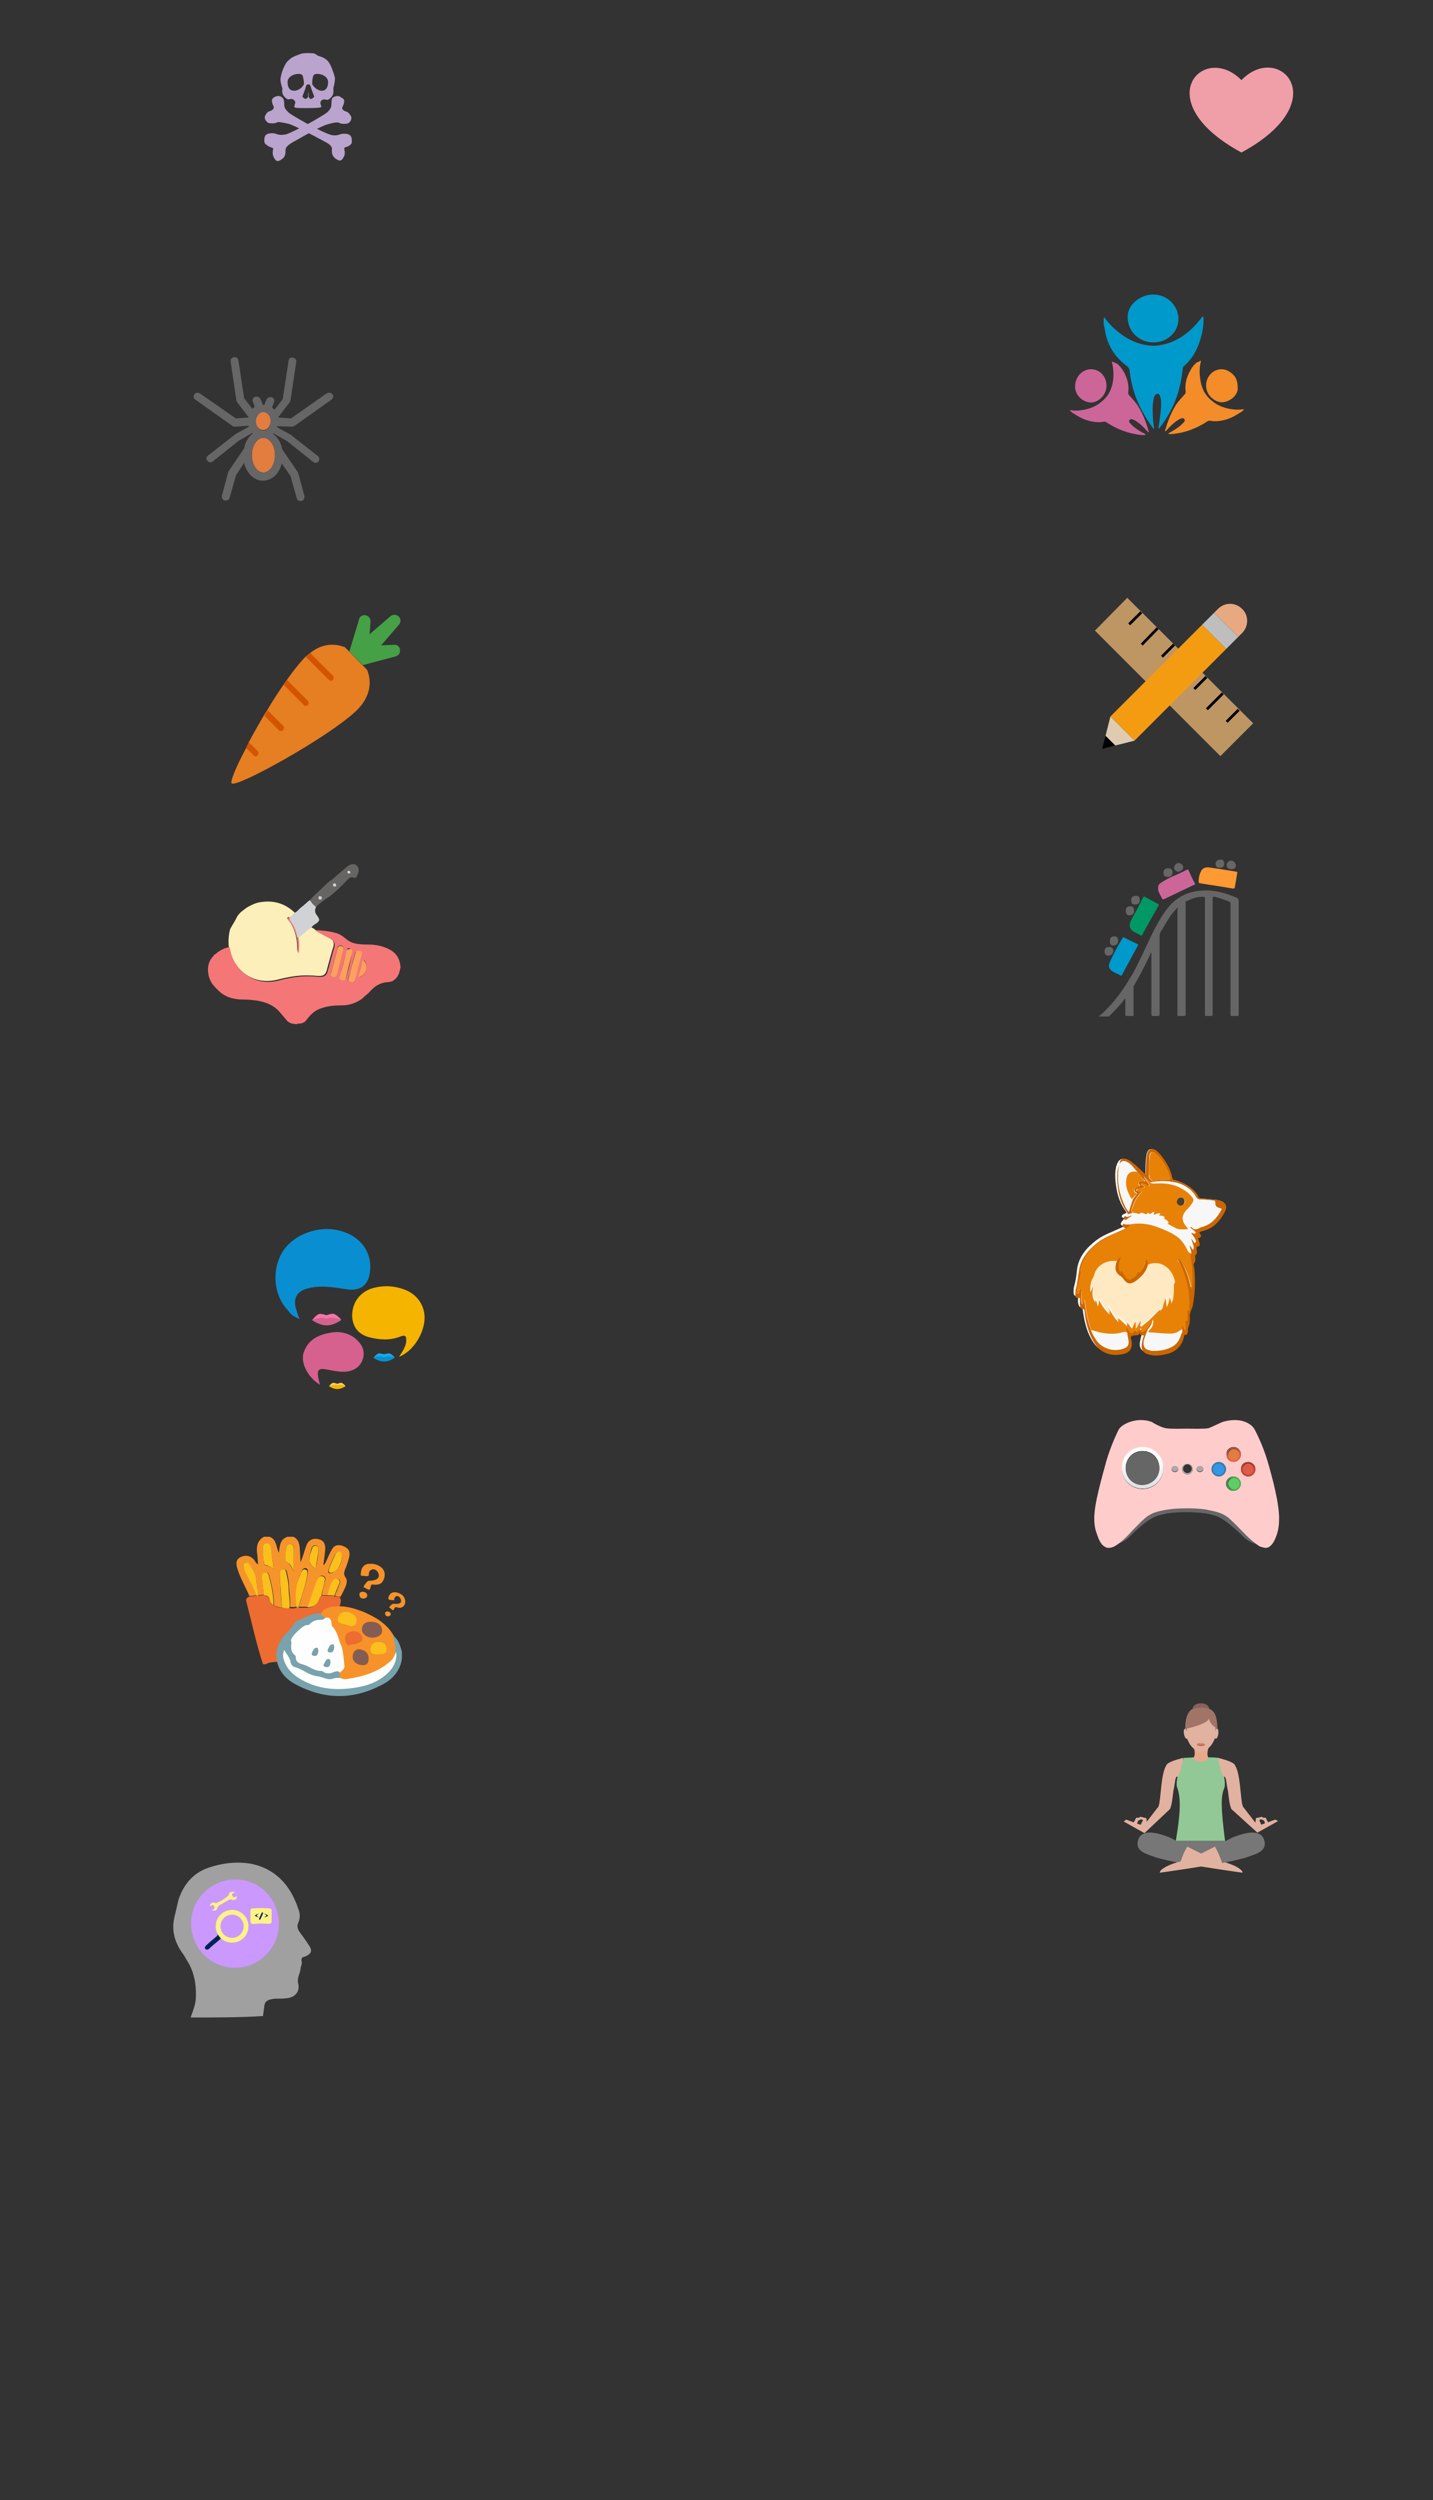 <?xml version="1.0" encoding="UTF-8" standalone="no"?>
<svg id="love-hate-icons" width="297px" height="518px" viewBox="0 0 297 518" version="1.1" xmlns="http://www.w3.org/2000/svg" xmlns:xlink="http://www.w3.org/1999/xlink" xmlns:sketch="http://www.bohemiancoding.com/sketch/ns">
    <rect x="0" y="0" width="297" height="518" fill="#333333" stroke="none"/>
    <title>like-hate</title>
    <desc>Created by Cihad Turhan. Use without permission is prohibited.</desc>
    <defs></defs>
        <g id="svg-like-hate" sketch:type="MSArtboardGroup">
            <g id="svg-corgis" sketch:type="MSLayerGroup" transform="translate(220, 237)">
                <path class="st0" d="M42-3 M28.2,19.5c0.7-0.1,0.8-0.3,0.4-0.9c-0.2-0.3-0.1-0.3,0.1-0.4c0.2-0.1,0.4-0.2,0.6-0.2
	c2.1-0.6,3.5-2,4.4-3.8c0.7-1.3,0.3-2.2-1.2-2.5c-0.2,0-0.3-0.1-0.5-0.1c-1-0.1-2-0.2-3-0.3c-0.4,0-0.6-0.1-0.8-0.5
	c-0.2-0.4-0.5-0.8-0.8-1.1c-1.1-1.1-2.5-1.8-4-2.2c-0.2,0-0.5,0-0.5-0.4c-0.3-1.9-1.3-3.4-2.5-4.9c-0.3-0.4-0.7-0.8-1.2-1
	c-0.6-0.3-1.2-0.1-1.4,0.5c-0.1,0.2-0.2,0.5-0.2,0.8c-0.2,1.1-0.2,2.3-0.2,3.5c0,0.1,0.1,0.3-0.1,0.3c-0.9-0.8-1.7-1.7-2.7-2.4
	c-0.5-0.3-0.9-0.7-1.5-0.8C12.6,3,12,3.2,11.7,3.8c-0.2,0.3-0.3,0.7-0.4,1c-0.2,1-0.2,2-0.1,3c0.2,2.1,0.7,4.2,2,6
	c0.3,0.4,0.4,0.5-0.2,0.7c-0.2,0.1-0.5,0.2-0.5,0.5c0,0.3,0.3,0.3,0.6,0.4c-1,1.1-1.1,1.3-0.2,1.7c-0.2,0.1-0.4,0.2-0.6,0.3
	c-1.7,0.8-3.5,1.4-5,2.5c-2.1,1.6-3.8,3.5-4.1,6.3c-0.1,1.2-0.3,2.3-0.6,3.4c-0.1,0.3-0.1,0.7-0.1,1c0,0.8,0.2,1,0.9,0.9
	c0.1,0.6-0.1,1.1,0.1,1.7c0.1,0.3,0.2,0.6,0.4,0.6c0.5,0,0.4,0.3,0.5,0.6c0.3,2.1,0.7,4.1,1.7,5.9c1.3,2.5,3.3,3.4,6,2.9
	c1.7-0.3,2.3-1.2,2-2.9c-0.1-0.4-0.4-0.9,0.5-1c0.4,0,0.9,0.1,1.2-0.4c0,0,0.1,0,0.1,0.1c0.2,0.3,0.5,0.2,0.8,0.3
	c-0.2,0.5-0.3,1-0.4,1.5c-0.3,1.4,0.2,2.2,1.6,2.5c1.3,0.3,2.5,0.1,3.7-0.2c1.8-0.5,3.1-1.6,3.4-3.6c0-0.1,0-0.3,0.2-0.3
	c0.5,0,0.5-0.3,0.6-0.7c0.1-0.3-0.1-0.6,0.1-0.9c0.4-0.6,0.4-1.3,0.3-2c0-0.6,0.1-1.1,0.3-1.6c0.1-0.3,0.2-0.5,0.3-0.8
	c0.6-2.6,0.6-5.3,0.3-8c0-0.3-0.2-0.6,0-0.9c0.3-0.4,0.3-0.8,0.2-1.2c0-0.1-0.1-0.3,0-0.4c0.6-0.4,0.3-0.9,0.3-1.4
	c0-0.2,0-0.3,0.2-0.4c0.5-0.1,0.5-0.4,0.4-0.8C28.5,20.2,28.4,19.9,28.2,19.5z" fill="#F7F7F7"/>
<path class="st1" d="M28.2,19.5c0.2,0.3,0.3,0.6,0.4,1c0.1,0.4,0.1,0.7-0.4,0.8c-0.3,0-0.2,0.2-0.2,0.4c0,0.5,0.3,1-0.3,1.4
	c0,0,0,0.2,0,0.4c0.1,0.4,0.1,0.8-0.2,1.2c-0.2,0.3-0.1,0.6,0,0.9c0.3,2.7,0.2,5.3-0.3,8c-0.1,0.3-0.2,0.5-0.3,0.8
	c-0.2,0.5-0.4,1-0.3,1.6c0,0.7,0,1.3-0.3,2c-0.2,0.3,0,0.6-0.1,0.9c-0.1,0.3-0.1,0.7-0.6,0.7c-0.2,0-0.2,0.1-0.2,0.3
	c-0.4,1.9-1.6,3.1-3.4,3.6c-1.2,0.3-2.5,0.5-3.7,0.2c-1.4-0.3-1.9-1.1-1.6-2.5c0.1-0.5,0.2-1,0.4-1.5c-0.3-0.1-0.6,0-0.8-0.3
	c0,0-0.1-0.1-0.1-0.1c-0.3,0.5-0.8,0.3-1.2,0.4c-0.9,0.1-0.6,0.6-0.5,1c0.3,1.7-0.3,2.6-2,2.9c-2.7,0.5-4.7-0.5-6-2.9
	c-1-1.9-1.5-3.9-1.7-5.9c0-0.3,0-0.6-0.5-0.6c-0.3,0-0.4-0.3-0.4-0.6c-0.2-0.5,0-1.1-0.1-1.7c-0.8,0.1-1-0.1-0.9-0.9
	c0-0.3,0-0.7,0.1-1c0.3-1.1,0.4-2.3,0.6-3.4c0.3-2.8,2-4.7,4.1-6.3c1.5-1.1,3.3-1.7,5-2.5c0.2-0.1,0.4-0.2,0.6-0.3
	c-0.9-0.4-0.9-0.6,0.2-1.7c-0.2-0.1-0.6,0-0.6-0.4c0-0.3,0.3-0.5,0.5-0.5c0.5-0.2,0.4-0.3,0.2-0.7c-1.3-1.8-1.8-3.8-2-6
	c-0.1-1-0.1-2,0.1-3c0.1-0.4,0.2-0.7,0.4-1C12,3.2,12.6,3,13.2,3.1c0.6,0.1,1.1,0.4,1.5,0.8c1,0.7,1.8,1.6,2.7,2.4
	c0.2-0.1,0.1-0.2,0.1-0.3c0-1.2,0-2.3,0.2-3.5c0-0.3,0.1-0.5,0.2-0.8c0.3-0.6,0.8-0.8,1.4-0.5c0.5,0.2,0.8,0.6,1.2,1
	c1.2,1.5,2.1,3,2.5,4.9c0.1,0.4,0.3,0.3,0.5,0.4c1.5,0.4,2.9,1.1,4,2.2c0.3,0.3,0.7,0.7,0.8,1.1c0.2,0.4,0.4,0.5,0.8,0.5
	c1,0.1,2,0.2,3,0.3c0.2,0,0.3,0,0.5,0.1c1.5,0.4,1.9,1.2,1.2,2.5c-1,1.8-2.3,3.3-4.4,3.8c-0.2,0.1-0.4,0.1-0.6,0.2
	c-0.2,0.1-0.3,0.2-0.1,0.4C29.1,19.2,29,19.4,28.2,19.5z M15.7,5.8c-0.1-0.1-0.2-0.3-0.4-0.4c-0.4-0.5-0.9-1.1-1.5-1.4
	c-1-0.5-1.5-0.3-1.8,0.8c-0.1,0.3-0.1,0.5-0.1,0.8c-0.2,2.6,0.2,5,1.3,7.3c0.2,0.4,0.4,0.8,0.8,1.2c0.2-0.9,0.5-1.7,0.8-2.6
	c0.3-0.4,0.5-0.7,0.8-1.1c0.1-0.1,0.1-0.2-0.1-0.3c-0.5-0.3-0.5-0.8,0-1.1c0.2-0.1,0.5-0.2,0.8-0.3c-0.1-0.3-0.5-0.5-0.2-0.8
	c0.2-0.3,0.5-0.2,0.8-0.2c0.2,0,0.3,0.2,0.5,0C16.7,7.1,16.2,6.4,15.7,5.8z M18.5,8.1c-0.5-0.5-0.9-1-1.5-1.4
	c0.1,0.2,0.2,0.3,0.3,0.5c0.2,0.3,0.5,0.7,0.7,1c0.1,0.1,0.2,0.3,0.1,0.5c-0.1,0.2-0.3,0-0.4-0.1c-0.4-0.2-0.7-0.4-1.2-0.3
	c0.2,0.3,0.6,0.4,0.7,0.7c-0.2,0.1-0.5,0.2-0.7,0.2c-0.2,0-0.4,0.1-0.7,0.1c-0.2,0-0.3,0.1-0.3,0.3c0,0.2,0.2,0.1,0.4,0.2
	c0.2,0,0.4,0,0.7,0.1c-1,1-1.6,2.1-2,3.4c-0.1,0.5-0.3,0.9,0.4,1c-0.5,0.4-1.3,0.2-1.7,0.7c0.5,0.4,0.9-0.3,1.5-0.1
	c-0.1,0.3-0.3,0.3-0.5,0.4c-0.4,0.3-0.9,0.6-1.2,1c-0.1,0.1-0.2,0.2-0.1,0.3c0,0.1,0.2,0.1,0.3,0.1c0.4,0,0.9,0,1.3,0
	c-0.8,0.6-1.5,1.2-2.4,1.6c-0.8,0.3-1.5,0.7-2.3,1c-2.9,1.5-5.1,3.5-5.9,6.8c-0.1,0.3,0,0.3,0.2,0.3l0,0c0,0.4-0.2,0.8-0.3,1.2
	c-0.3,0.9-0.5,1.9-0.6,2.9C3.1,30.7,3,31,3.4,31c0.3,0,0.2-0.3,0.3-0.5c0.1-0.2,0-0.5,0.3-0.7c0.3,1.1-0.2,2.3,0.3,3.5
	c0.2-0.4,0.1-0.8,0.4-1.1c0.3,2.2,0.6,4.3,1.4,6.3c0.2,0.7,0.6,1.4,1,2c1.2,1.9,3.5,2.6,5.7,1.9c0.8-0.3,1.1-0.8,1-1.6
	c-0.1-0.6-0.2-1.1-0.3-1.7c0.2-0.5-0.5-0.9-0.2-1.5c0.2,0.3,0.3,0.5,0.4,0.7c0.6,0.8,0.8,0.8,1.3-0.1c0,0,0.1,0,0.1-0.1
	c0.3,0.1,0.1,0.5,0.3,0.6c0.4-0.2,0.4-0.7,0.9-0.9c0,0.2,0,0.3,0,0.4c0,0.2-0.1,0.3,0.1,0.4c0.2,0.1,0.4,0,0.5-0.1
	c0.3-0.2,0.6-0.5,0.8-0.8c0.4-0.5,0.7-1.1,1.1-1.7c0.1,0.7-0.1,1.3-0.5,1.9c-0.2,0.3-0.5,0.5-0.5,0.8c-0.3,0.6-0.5,1.3-0.7,1.9
	c-0.3,1.1,0.1,1.7,1.3,1.9c0.2,0,0.3,0.1,0.5,0.1c1.1,0,2.2-0.1,3.2-0.5c1.2-0.4,2-1.2,2.5-2.3c0.1-0.3,0.2-0.5,0.3-0.8
	c0.2-0.3,0.2-0.6,0-0.9c0-0.3-0.2-0.5-0.1-0.8c0.3,0.3,0.4,0.7,0.8,1.1c0-0.4,0-0.7,0-1c0-0.2,0-0.4-0.1-0.7c-0.1-0.1-0.1-0.4,0-0.4
	c0.6,0,0.3-0.4,0.4-0.6c0-0.4,0-0.9,0-1.3c0-0.1,0-0.3,0.1-0.3c0.5,0.2,0.3-0.2,0.3-0.3c0.2-3.4-0.5-6.6-2.1-9.6
	c-0.1-0.2-0.4-0.6-0.2-0.7c0.2-0.1,0.4,0.3,0.6,0.5c1,1.6,1.7,3.4,2.1,5.3c0,0.1,0,0.3,0.2,0.4c0.1-2.4,0.1-4.7-0.4-7
	c0-0.2-0.1-0.3,0-0.5c0.3,0.1,0.2,0.5,0.4,0.6c0.1-0.7-0.4-1.3-0.3-2c0.4,0.2,0.4,0.8,0.8,1c0.1-0.9-0.5-1.6-0.5-2.5
	c0.2,0.2,0.4,0.5,0.6,0.8c0.1,0.1,0.1,0.3,0.3,0.2c0.2-0.1,0.1-0.2,0-0.3c-0.1-0.4-0.3-0.7-0.5-1c-0.2-0.2-0.4-0.4-0.4-0.8
	c0.4,0,0.6,0.3,1,0.2c-0.3-0.4-0.6-0.6-1-0.9c-0.1-0.1-0.4-0.2-0.2-0.4c0.1-0.2,0.3-0.1,0.5,0.1c0.5,0.4,0.9,0.3,1.4,0.1
	c0.2-0.1,0.5-0.2,0.7-0.3c1.8-0.5,2.9-1.8,3.8-3.3c0.2-0.3,0.1-0.3-0.2-0.4c-0.7-0.1-1.1-0.5-1-1.1c0-0.4-0.2-0.5-0.5-0.5
	c-0.9-0.1-1.8-0.2-2.7-0.2c-0.4,0-0.6-0.2-0.8-0.5c-0.6-1.2-1.6-1.9-2.7-2.5C23.2,7.6,20.9,7.6,18.5,8.1z M18.1,5.6
	c0,0.4,0,0.7,0,1.1c0,0.4,0.6,1.1,0.8,1c1.1-0.3,2.2-0.3,3.4-0.3c0.3,0,0.3-0.1,0.2-0.4c-0.1-0.4-0.2-0.8-0.4-1.2
	c-0.6-1.4-1.4-2.6-2.5-3.7c-0.2-0.2-0.5-0.5-0.9-0.4c-0.4,0.1-0.4,0.5-0.5,0.9C18.2,3.5,18.1,4.5,18.1,5.6z" fill="#cc6600"/>
<path class="st2" d="M6.2,38.6c-0.8-2-1.1-4.1-1.4-6.3c-0.3,0.3-0.2,0.6-0.4,1.1C3.9,32.2,4.3,31,4,29.9c-0.3,0.2-0.3,0.4-0.3,0.7
	c-0.1,0.2,0,0.5-0.3,0.5c-0.4,0-0.3-0.4-0.2-0.6c0-1,0.3-1.9,0.6-2.9C3.8,27.2,4,26.8,4,26.3c0,0,0,0,0.1-0.1c0,0,0,0,0,0
	c0,0,0,0.1,0,0.1c-0.2,0-0.3,0-0.2-0.3c0.8-3.3,3-5.3,5.9-6.8c0.7-0.4,1.5-0.7,2.3-1c0.9-0.4,1.7-1,2.4-1.6c0.7-0.1,1.4-0.1,2.1-0.1
	c2,0.1,3.7,0.8,5.5,1.6c1.3,0.5,2.5,1.2,3.2,2.4c0.3,0.5,0.6,1.1,1,1.7c0.1,0.2,0.2,0.4,0.4,0.4c-0.2,0.1-0.1,0.3,0,0.5
	c0.5,2.3,0.5,4.7,0.4,7c-0.3-0.1-0.2-0.3-0.2-0.4c-0.4-1.9-1-3.7-2.1-5.3c-0.1-0.2-0.3-0.6-0.6-0.5c-0.3,0.2,0,0.5,0.2,0.7
	c1.6,3,2.3,6.2,2.1,9.6c0,0.1,0.2,0.5-0.3,0.3c-0.1,0-0.1,0.2-0.1,0.3c0,0.4,0,0.9,0,1.3c0,0.2,0.2,0.6-0.4,0.6
	c-0.1,0-0.1,0.3,0,0.4c0.1,0.2,0.1,0.4,0.1,0.7c0,0.3,0,0.6,0,1c-0.5-0.4-0.5-0.8-0.8-1.1c-0.1,0.3,0.1,0.5,0.1,0.8
	c-0.6,0.6-1.4,0.9-2.3,0.9c-1.6,0-3.2-0.2-4.8-0.3c0-0.4,0.3-0.6,0.5-0.8c0.4-0.5,0.6-1.1,0.5-1.9c-0.4,0.6-0.7,1.1-1.1,1.7
	c-0.2,0.3-0.5,0.6-0.8,0.8c-0.2,0.1-0.3,0.2-0.5,0.1c-0.2-0.1-0.1-0.3-0.1-0.4c0-0.1,0-0.2,0-0.4c-0.4,0.2-0.5,0.7-0.9,0.9
	c-0.2-0.2,0-0.5-0.3-0.6c0,0-0.1,0-0.1,0.1c-0.5,0.9-0.7,0.9-1.3,0.1c-0.1-0.2-0.3-0.4-0.4-0.7c-0.3,0.6,0.4,1,0.2,1.5
	c-0.2-0.2-0.5-0.2-0.8-0.1c-1.3,0.4-2.6,0.3-4,0.2C7.9,39.1,7.1,38.8,6.2,38.6z M11.5,24.6c-2.3-0.4-4.5,1-4.8,2.9
	c0,0.2-0.1,0.3-0.2,0.4C6,28.7,5.9,29.6,6,30.7c0.3-0.4,0.3-0.9,0.6-1.1c-0.3,1.1-0.3,2.2,0.4,3.3c0-0.2,0-0.3,0.1-0.6
	c0.2,0.5,0.3,0.9,0.4,1.3c0,0,0.1,0,0.1,0c0.1-0.4,0.1-0.9,0.2-1.3c0.5,1.2,1.2,2.1,2.2,3.1c-0.1-0.6-0.5-1.1-0.4-1.7
	c0.7,1.2,1.3,2.4,2.3,3.3c-0.2-0.4-0.3-0.9-0.5-1.3c0.7,0.7,1.4,1.3,2.2,2.1c0-0.4-0.1-0.7-0.1-1.1c0.3,0.5,0.6,0.9,0.8,1.2
	c0.1,0.1,0.1,0.3,0.3,0.3c0.1,0,0.1-0.2,0.2-0.3c0.1-0.3,0.3-0.7,0.5-1c0,0,0.1,0,0.1,0c0,0.4,0,0.8,0,1.3c0,0,0.1,0,0.1,0
	c0.3-0.5,0.6-1,0.9-1.6c0,0.2,0,0.4,0,0.5c0,0.2-0.2,0.6,0,0.7c0.3,0.2,0.4-0.2,0.6-0.3c1.3-0.9,2.3-2.2,3.5-3.2c0,0.2,0,0.4,0,0.5
	c0,0,0,0-0.1,0.1c0,0,0,0,0,0c0,0,0-0.1,0-0.1c0.3-0.3,0.3-0.7,0.5-1c0.2-0.6,0.4-1.2,0.6-1.8c0,0,0.1,0,0.1,0
	c0.1,0.6,0.1,1.1,0.2,1.7c0,0,0.1,0,0.1,0c0.2-0.7,0.3-1.3,0.5-2.1c0.2,0.6,0.3,1,0.4,1.5c0.3-1.1,0.3-2.2,0.3-3.3
	c0-0.1-0.1-0.3,0-0.4c0.4-0.3,0.2-0.7,0.1-1c-0.2-0.9-0.7-1.6-1.3-2.2c-1.2-1.2-2.6-1.4-4.2-0.8c-0.1-0.3,0-0.7-0.3-1
	c-0.3,0.9-0.6,1.7-1.1,2.5c-0.1,0.1-0.1,0.2-0.2,0.2c-0.4,0-0.4,0-0.6,0.3c-0.3,0.7-0.9,0.8-1.4,1.2c-0.1,0.1-0.3,0.1-0.4,0
	c-0.3-0.1-0.5-0.3-0.7-0.6c-0.3-0.4-0.5-0.8-0.8-1.3c0,0.3-0.1,0.4-0.1,0.6c-0.8-1.1-0.2-2.2,0-3.3C11.9,23.8,11.9,23.8,11.5,24.6z
	 M10.1,35.3L10.1,35.3L10.1,35.3L10.1,35.3z" fill="#E88207"/>
<path class="st0" d="M26.6,22.6c-0.2-0.1-0.3-0.2-0.4-0.4c-0.3-0.6-0.6-1.2-1-1.7c-0.8-1.2-2-1.8-3.2-2.4c-1.8-0.8-3.5-1.5-5.5-1.6
	c-0.7,0-1.4,0-2.1,0.1c-0.4,0-0.9,0-1.3,0c-0.1,0-0.2,0-0.3-0.1c0-0.1,0.1-0.2,0.1-0.3c0.4-0.4,0.8-0.7,1.2-1
	c0.2-0.1,0.4-0.2,0.5-0.4c-0.5-0.2-1,0.5-1.5,0.1c0.5-0.5,1.2-0.3,1.7-0.7c0.5,0,0.9,0.5,1.4-0.1c0,0,0.1,0,0.2,0.1
	c0.2,0.1,0.4,0.1,0.6,0.2c0.3,0.1,0.5,0.1,0.6-0.4c0.3,0.5,0.5,0.5,0.8,0.2c0.1-0.1,0.3-0.3,0.5-0.2c0.1,0.2-0.1,0.4,0,0.6
	c0.4-0.2,0.8-0.4,1.3-0.3c0.1,0.2-0.3,0.3-0.2,0.5c0.4-0.1,0.7,0,1,0.2c0.1,0,0.2,0.1,0.1,0.2c-0.4,0.3,0,0.3,0.1,0.3
	c0.2,0.1,0.4,0.3,0.6,0.5c0.3,0.2,0.1,0.3-0.2,0.4c0.6,0.3,1.2,0.7,1.9,1c0.7,0.3,1.4,0.2,2.1,0.2c0.3,0,0.4-0.2,0.1-0.4
	c-1.2-1.4-1.2-2.4,0.1-3.8c0.4-0.4,0.8-0.9,1.1-1.4c0.2-0.4,0.2-0.7-0.1-1c-0.5-0.6-1.1-1.1-1.8-1.6c-1.7-1.1-3.6-1.4-5.5-1.3
	c-0.4,0-0.9,0.1-1.3-0.1c2.4-0.5,4.7-0.5,6.9,0.7c1.1,0.6,2.1,1.3,2.7,2.5c0.2,0.3,0.4,0.5,0.8,0.5c0.9,0.1,1.8,0.2,2.7,0.2
	c0.3,0,0.5,0.1,0.5,0.5c0,0.6,0.4,1,1,1.1c0.3,0.1,0.4,0.1,0.2,0.4c-0.9,1.6-2,2.8-3.8,3.3c-0.2,0.1-0.5,0.1-0.7,0.3
	c-0.5,0.2-0.9,0.4-1.4-0.1c-0.1-0.1-0.3-0.2-0.5-0.1c-0.1,0.2,0.1,0.3,0.2,0.4c0.3,0.3,0.7,0.5,1,0.9c-0.4,0.1-0.7-0.2-1-0.2
	c0,0.3,0.3,0.5,0.4,0.8c0.2,0.3,0.4,0.6,0.5,1c0,0.1,0.2,0.3,0,0.3c-0.2,0.1-0.2-0.1-0.3-0.2c-0.2-0.3-0.3-0.5-0.6-0.8
	c0,0.9,0.5,1.6,0.5,2.5c-0.4-0.2-0.3-0.7-0.8-1c-0.1,0.7,0.4,1.3,0.3,2C26.9,23.1,26.9,22.7,26.6,22.6z" fill="#F7F7F7"/>
<path class="st2" d="M18.5,8.1c0.4,0.2,0.8,0.1,1.3,0.1c2-0.1,3.8,0.2,5.5,1.3c0.7,0.4,1.3,0.9,1.8,1.6c0.3,0.3,0.3,0.6,0.1,1
	c-0.3,0.5-0.7,1-1.1,1.4c-1.3,1.3-1.3,2.4-0.1,3.8c0.3,0.3,0.1,0.4-0.1,0.4c-0.7,0-1.5,0.1-2.1-0.2c-0.6-0.3-1.2-0.6-1.9-1
	c0.3,0,0.4-0.1,0.2-0.4c-0.2-0.2-0.4-0.4-0.6-0.5c-0.1-0.1-0.5-0.1-0.1-0.3c0.1-0.1-0.1-0.1-0.1-0.2c-0.3-0.2-0.7-0.3-1-0.2
	c-0.1-0.3,0.2-0.3,0.2-0.5c-0.5-0.1-0.9,0.1-1.3,0.3c-0.2-0.2,0.1-0.4,0-0.6c-0.2,0-0.4,0.1-0.5,0.2c-0.3,0.3-0.6,0.3-0.8-0.2
	c0,0.5-0.3,0.5-0.6,0.4c-0.2-0.1-0.4-0.2-0.6-0.2c-0.1,0-0.2-0.1-0.2-0.1c-0.4,0.6-0.9,0.1-1.4,0.1c-0.7-0.1-0.6-0.6-0.4-1
	c0.4-1.3,1-2.4,2-3.4c-0.3,0-0.5,0-0.7-0.1c-0.1,0-0.3,0-0.4-0.2c0-0.2,0.2-0.3,0.3-0.3c0.2-0.1,0.4-0.1,0.7-0.1
	c0.2,0,0.5-0.1,0.7-0.2c-0.2-0.3-0.5-0.4-0.7-0.7c0.5-0.1,0.9,0.2,1.2,0.3c0.1,0.1,0.3,0.2,0.4,0.1c0.1-0.1,0-0.3-0.1-0.5
	c-0.2-0.3-0.5-0.7-0.7-1C17.2,7,17.1,6.9,17,6.7C17.6,7.1,18,7.6,18.5,8.1z M24.7,11.1c-0.4,0-0.7,0.3-0.7,0.8
	c0,0.5,0.4,0.8,0.8,0.8c0.4,0,0.8-0.3,0.8-0.8C25.6,11.5,25.2,11.1,24.7,11.1z" fill="#E88207"/>
<path class="st0" d="M17.8,39c1.6,0.1,3.2,0.3,4.8,0.3c0.9,0,1.6-0.3,2.3-0.9c0.2,0.3,0.2,0.6,0,0.9c-0.1,0.2-0.2,0.5-0.3,0.8
	c-0.5,1.2-1.3,1.9-2.5,2.3c-1,0.4-2.1,0.5-3.2,0.5c-0.2,0-0.3,0-0.5-0.1c-1.2-0.2-1.5-0.8-1.3-1.9C17.2,40.2,17.4,39.6,17.8,39z" fill="#F7F7F7"/>
<path class="st0" d="M6.2,38.6c0.9,0.2,1.7,0.5,2.6,0.6c1.3,0.2,2.7,0.2,4-0.2c0.3-0.1,0.5-0.1,0.8,0.1c0.1,0.6,0.2,1.1,0.3,1.7
	c0.1,0.9-0.2,1.3-1,1.6c-2.1,0.8-4.4,0-5.7-1.9C6.8,40,6.4,39.4,6.2,38.6z" fill="#F7F7F7"/>
<path class="st0" d="M14.7,11.4c-0.3,0.8-0.7,1.6-0.8,2.6c-0.4-0.4-0.6-0.8-0.8-1.2C12,10.4,11.5,8,11.8,5.4c0-0.3,0.1-0.5,0.1-0.8
	c0.3-1.1,0.9-1.3,1.8-0.8c0.6,0.3,1.1,0.9,1.5,1.4c0.1,0.1,0.2,0.3,0.4,0.4c-1.5-0.2-2.3,0.4-2.3,1.9c0,1,0.2,2,0.7,2.9
	C14.2,10.9,14.3,11.3,14.7,11.4z" fill="#F7F7F7"/>
<path class="st2" d="M18.1,5.6c0-1,0.1-2,0.2-3c0.1-0.3,0.1-0.8,0.5-0.9c0.4-0.1,0.6,0.2,0.9,0.4c1.1,1,1.9,2.3,2.5,3.7
	c0.2,0.4,0.3,0.8,0.4,1.2c0,0.2,0,0.4-0.2,0.4c-1.1,0-2.3,0-3.4,0.3c-0.2,0.1-0.8-0.6-0.8-1C18.1,6.3,18.1,5.9,18.1,5.6z" fill="#E88207"/>
<path class="st2" d="M14.7,11.4c-0.4-0.2-0.5-0.5-0.6-0.8c-0.5-0.9-0.8-1.9-0.7-2.9c0.1-1.5,0.8-2.2,2.3-1.9c0.5,0.7,1.1,1.3,1.6,2
	c-0.2,0.2-0.4,0-0.5,0c-0.3,0-0.6-0.1-0.8,0.2c-0.2,0.3,0.1,0.5,0.2,0.8c-0.3,0.1-0.5,0.1-0.8,0.3c-0.5,0.3-0.5,0.8,0,1.1
	c0.2,0.1,0.2,0.1,0.1,0.3C15.2,10.7,14.9,11.1,14.7,11.4z" fill="#E88207"/>
<path class="st3" d="M17.9,25c1.6-0.6,3-0.3,4.2,0.8c0.6,0.6,1.1,1.4,1.3,2.2c0.1,0.3,0.3,0.7-0.1,1c-0.1,0,0,0.2,0,0.4
	c0,1.1,0,2.2-0.3,3.3c-0.2-0.5-0.3-1-0.4-1.5c-0.2,0.8-0.3,1.4-0.5,2.1c0,0-0.1,0-0.1,0c-0.1-0.6-0.1-1.1-0.2-1.7c0,0-0.1,0-0.1,0
	c-0.2,0.6-0.4,1.2-0.6,1.8c-0.1,0.4-0.1,0.8-0.5,1l0,0c0-0.1,0-0.3,0-0.5c-1.3,1.1-2.3,2.3-3.5,3.2c-0.2,0.1-0.4,0.5-0.6,0.3
	c-0.2-0.2,0-0.5,0-0.7c0-0.1,0-0.2,0-0.5c-0.3,0.6-0.6,1.1-0.9,1.6c0,0-0.1,0-0.1,0c0-0.4,0-0.8,0-1.3c0,0-0.1,0-0.1,0
	c-0.2,0.3-0.3,0.7-0.5,1c-0.1,0.1-0.1,0.3-0.2,0.3c-0.2,0-0.2-0.2-0.3-0.3c-0.3-0.4-0.5-0.7-0.8-1.2c0,0.4,0.1,0.7,0.1,1.1
	c-0.7-0.8-1.5-1.4-2.2-2.1c0.2,0.4,0.3,0.9,0.5,1.3c-1-0.9-1.6-2.1-2.3-3.3c-0.1,0.7,0.3,1.1,0.4,1.7c-1-0.9-1.8-1.9-2.2-3.1
	c-0.1,0.4-0.1,0.9-0.2,1.3c0,0-0.1,0-0.1,0c-0.1-0.4-0.2-0.8-0.4-1.3c0,0.2-0.1,0.4-0.1,0.6c-0.7-1.1-0.7-2.2-0.4-3.3
	c-0.3,0.3-0.4,0.7-0.6,1.1c-0.1-1.1,0-1.9,0.5-2.7c0.1-0.1,0.2-0.3,0.2-0.4c0.3-1.9,2.5-3.3,4.8-2.9c0,0.1-0.1,0.3-0.1,0.4
	c-0.3,1.2,0,1.9,1.1,2.6c0.1,0.1,0.2,0.2,0.3,0.3c0.9,1.2,1.5,1.4,2.7,0.6C16.6,27.6,17.6,26.5,17.9,25z" fill="#FFE9C2"/>
<path class="st1" d="M17.9,25c-0.3,1.5-1.3,2.5-2.5,3.4c-1.2,0.8-1.8,0.7-2.7-0.6c-0.1-0.1-0.2-0.2-0.3-0.3
	c-1.1-0.7-1.4-1.4-1.1-2.6c0-0.1,0.1-0.3,0.1-0.4c0.4-0.7,0.4-0.8,0.9-1c-0.3,1.1-0.8,2.2,0,3.3c0-0.2,0-0.3,0.1-0.6
	c0.3,0.5,0.6,0.9,0.8,1.3c0.2,0.3,0.4,0.5,0.7,0.6c0.1,0.1,0.3,0.1,0.4,0c0.5-0.4,1.2-0.5,1.4-1.2c0.1-0.3,0.2-0.3,0.6-0.3
	c0.1,0,0.2-0.1,0.2-0.2c0.5-0.7,0.8-1.6,1.1-2.5C17.9,24.3,17.9,24.7,17.9,25z" fill="#cc6600"/>
<path class="st0" d="M20.6,34.5c0,0,0,0.1,0,0.1C20.6,34.6,20.6,34.6,20.6,34.5C20.6,34.6,20.6,34.5,20.6,34.5
	C20.6,34.5,20.6,34.5,20.6,34.5z" fill="#F7F7F7"/>
<polygon class="st0" points="10.1,35.3 10.2,35.3 10.1,35.3 " fill="#F7F7F7"/>
<path class="st1" d="M24.7,11.1c0.5,0,0.9,0.4,0.8,0.9c0,0.4-0.4,0.8-0.8,0.8c-0.4,0-0.8-0.4-0.8-0.8C24,11.4,24.3,11.1,24.7,11.1z" fill="#4A3F32"/>
            </g>
            <g id="svg-design" sketch:type="MSLayerGroup" transform="translate(224.732, 123.857)">
                <path id="Fill-473" sketch:type="MSShapeGroup"  d="M28.2,32.8l6.8-6.8L8.9,0L2.2,6.8L28.2,32.8" fill="#be9664"/>
				<path id="Fill-474" sketch:type="MSShapeGroup"  d="M29.7,25.9l-0.4-0.4l2.5-2.5l0.4,0.4L29.7,25.9" />
				<path id="Fill-475" sketch:type="MSShapeGroup"  d="M9.5,5.7L9.1,5.3l2.5-2.5l0.4,0.4L9.5,5.7" />
				<path id="Fill-476" sketch:type="MSShapeGroup"  d="M16.3,12.4L15.9,12l2.5-2.5l0.4,0.4L16.3,12.4" />
				<path id="Fill-477" sketch:type="MSShapeGroup"  d="M23,19.1l-0.4-0.4l2.5-2.5l0.4,0.4L23,19.1"/>
				<path id="Fill-478" sketch:type="MSShapeGroup"  d="M18.8,16.6l-0.4-0.4l3.3-3.3l0.4,0.4L18.8,16.6"/>
				<path id="Fill-479" sketch:type="MSShapeGroup"  d="M12.1,9.9l-0.4-0.4L15,6.1l0.4,0.4L12.1,9.9"/>
				<path id="Fill-480" sketch:type="MSShapeGroup"  d="M25.6,23.3l-0.4-0.4l3.3-3.3l0.4,0.4L25.6,23.3"/>
				<path id="Fill-481" sketch:type="MSShapeGroup"  d="M32.7,2.3c-1.4-1.4-3.6-1.4-5,0l-0.8,0.8l5,5l0.8-0.8l0,0C34.1,5.9,34.1,3.6,32.7,2.3" fill="#e9a980"/>
				<path id="Fill-482" sketch:type="MSShapeGroup"  d="M29.4,10.6l-5-5l2.5-2.5l5,5L29.4,10.6" fill="#bebebe"/>
				<path id="Fill-483" sketch:type="MSShapeGroup"  d="M29.4,10.6l-5-5l-19,19l5,5L29.4,10.6" fill="#f39c12"/>
				<path id="Fill-484" sketch:type="MSShapeGroup"  d="M10.4,29.6l-5-5l-1,4l2,2L10.4,29.6" fill="#dfcbb1"/>
				<path id="Fill-485" sketch:type="MSShapeGroup"  d="M6.4,30.6l-2-2l-0.7,2.7L6.4,30.6"/>
            </g>
            <g id="svg-family" sketch:type="MSLayerGroup" transform="translate(221.732, 60)">
               <path class="st1" d="M7.1,5.7C7.7,6.5,8.3,7.2,9,7.9c2.2,2,4.7,3.5,7.8,3.7c1.1,0.1,2.2-0.1,3.3-0.4c2.9-0.9,5.1-2.7,6.9-5
		c0.1-0.1,0.2-0.2,0.3-0.4c0.1-0.1,0.2-0.2,0.3-0.3c0,0,0.1,0.3,0.1,0.4c0.1,2.3-0.7,5.6-2.3,8c-0.5,0.7-1,1.3-1.7,1.9
		c-0.2,0.1-0.3,0.4-0.3,0.6c-0.4,4-1.6,7.7-3.9,11c-0.2,0.4-0.5,0.7-0.8,1.1c-0.1,0.1-0.1,0.2-0.2,0.3c-0.2-0.1-0.1-0.2-0.1-0.3
		c0.2-1.4,0.4-2.7,0.5-4.1c0-0.8,0.1-1.5-0.2-2.3c-0.1-0.3-0.2-0.5-0.5-0.5c-0.3,0-0.5,0.2-0.6,0.4c-0.3,0.5-0.3,1.2-0.4,1.8
		c-0.1,1.5,0,3,0.2,4.6c0,0.1,0.1,0.3,0,0.5c-0.5-0.6-0.9-1.3-1.4-2c-0.5-0.8-1-1.7-1.4-2.5c-1.2-2.4-1.9-4.9-2.2-7.5
		c0-0.4-0.2-0.7-0.5-1c-2.7-2-4.3-4.6-4.7-8C7,7.4,7,7,7,6.5C7,6.3,7,6.1,7.1,5.7z" fill="#0099CC"/>
	<path class="st2" d="M27.2,14.7c-0.3,1.2-0.4,2.4-0.2,3.6c0.2,1.9,0.9,3.5,2.4,4.7c0.9,0.8,2,1.3,3.2,1.6c0.8,0.2,2.2,0.4,3.1,0.2
		c0.1,0,0.2,0,0.4,0c-0.3,0.4-0.6,0.6-1,0.8c-1.2,0.8-2.5,1.4-4,1.6c-0.6,0.1-1.2,0.1-1.9,0c-0.3-0.1-0.5,0-0.7,0.1
		c-2.1,1.4-4.4,2.3-7,2.6c-0.3,0-0.7,0.1-1.1,0c0.2-0.3,0.6-0.4,0.9-0.6c0.8-0.5,1.6-1,2.2-1.7c0.2-0.2,0.5-0.5,0.2-0.8
		c-0.3-0.3-0.6-0.1-0.9,0c-1.1,0.6-2,1.5-2.8,2.4c0,0-0.1,0.1-0.2,0.2c-0.1-0.2,0-0.3,0-0.4c0.5-1.7,1.1-3.3,2-4.8
		c0.5-0.9,1.3-1.7,2-2.5c0.2-0.2,0.2-0.3,0.2-0.6c-0.2-1.6,0.2-3,1-4.4c0.3-0.6,0.8-1.2,1.3-1.6C26.7,15,26.9,14.8,27.2,14.7z" fill="#F38C29"/>
	<path class="st1" d="M19,10.7c-3.3,1-6.8-1.1-7-4.7c-0.1-1.3,0.4-2.5,1.4-3.4c2.5-2.4,6.5-2,8.3,0.8C23.5,6.1,22.2,9.7,19,10.7z" fill="#0099CC"/>
	<path class="st3" d="M1.1,20c0-1.8,1.4-3.5,3.3-3.5c1.8,0,3.2,1.5,3.2,3.4c0,1.9-1.6,3.5-3.3,3.5C2.6,23.3,1,21.8,1.1,20z" fill="#CC6699"/>
	<path class="st2" d="M34.8,20.5c0,0.8-0.6,1.9-1.9,2.5c-1.2,0.6-2.3,0.4-3.3-0.4c-1.7-1.3-1.7-3.6-0.6-4.9c1-1.3,2.9-1.6,4.2-0.6
		C34.3,17.8,34.8,18.7,34.8,20.5z" fill="#F38C29"/>
	<path class="st4" d="M7.7,28.8" fill="#1786BE"/>
	<path class="st3" d="M8.7,14.9C9,16.1,9.1,17.3,9,18.5c-0.2,1.9-0.9,3.5-2.4,4.7c-0.9,0.8-2,1.3-3.2,1.6C2.6,25,1.2,25.2,0.4,25
		c-0.1,0-0.2,0-0.4,0c0.3,0.4,0.6,0.6,1,0.8c1.2,0.8,2.5,1.4,4,1.6c0.6,0.1,1.2,0.1,1.9,0c0.3-0.1,0.5,0,0.7,0.1
		c2.1,1.4,4.4,2.3,7,2.6c0.3,0,0.7,0.1,1.1,0c-0.2-0.4-0.6-0.4-0.9-0.6c-0.8-0.5-1.6-1-2.2-1.7c-0.2-0.2-0.5-0.5-0.2-0.8
		c0.3-0.3,0.6-0.1,0.9,0c1.1,0.6,2,1.5,2.8,2.4c0,0,0.1,0.1,0.2,0.2c0.1-0.2,0-0.3,0-0.4c-0.5-1.7-1.1-3.3-2-4.8
		c-0.5-0.9-1.3-1.7-2-2.5c-0.2-0.2-0.2-0.3-0.2-0.6c0.2-1.6-0.2-3-1-4.4c-0.4-0.6-0.8-1.2-1.4-1.6C9.3,15.2,9.1,15,8.7,14.9z" fill="#CC6699"/>
            </g>
            <g id="svg-misunderstood" sketch:type="MSLayerGroup" transform="translate(36, 387)">
                <path class="st1" d="M3.5,31c0.5-1.4,1.1-2.8,1.1-4.3c0.1-2.7-0.4-5.3-1.9-7.6c-0.3-0.5-0.6-1.1-1-1.6c-1.6-2.3-2.2-4.8-1.5-7.5
		c0.3-1.1,0.5-2.3,0.8-3.4c1-3.1,3-5.5,6.1-6.6c2.9-1,6.1-1.4,9.2-0.8c4.4,1,7.3,3.8,9,7.9c0.2,0.4,0.3,0.8,0.4,1.1
		c0.5,1.1,0.6,2.1,0.1,3.2c-0.3,0.7-0.1,1.3,0.3,1.9c0.6,0.8,1.2,1.6,1.7,2.4c0.1,0.2,0.3,0.4,0.4,0.6c0.5,0.9,0.3,1.4-0.6,1.9
		c-0.2,0.1-0.3,0.2-0.5,0.2c-0.5,0.1-0.7,0.4-0.6,0.9c0.2,0.6-0.2,1.1-0.2,1.6c-0.1,1-0.8,1.9-0.5,3.1c0.4,1.6-0.6,2.8-2.3,3
		c-0.7,0.1-1.5,0.1-2.3,0.1c-0.4,0-0.9,0.1-1.3,0.2c-0.7,0.2-1,0.6-1.1,1.2c-0.1,0.7-0.2,1.5-0.3,2.2C13.7,31,8.6,31,3.5,31z" fill="#A0A0A0"/>
	<path class="st2" d="M21.8,11.6c0,5-4.1,9.1-9.1,9.1c-5.1,0-9.1-4.1-9.1-9.3c0-4.9,4.2-9,9.2-9C17.8,2.4,21.8,6.5,21.8,11.6z" fill="#CB98FE"/>
	<path class="st3" d="M9.3,13.9c0.1,0.1,0.4,0.4,0.4,0.5c0.1,0.2,0,0.3-0.2,0.5c-0.7,0.6-1.5,1.2-2.2,1.9c-0.3,0.2-0.6,0.2-0.8-0.1
		c-0.1-0.2,0-0.4,0.2-0.6c0.7-0.7,1.5-1.3,2.3-2C9,13.9,9.2,13.7,9.3,13.9z" fill="#012354"/>
	<path class="st4" d="M12.2,5.9c0.4,0.3,0.4,0.3,0.9-0.1c0,0.7-0.4,1-1,0.8c-0.2-0.1-0.4-0.1-0.6,0C10.8,7,10.1,7.4,9.4,7.8
		C9.3,7.9,9.2,8,9.1,8.2C8.9,8.9,8.6,9,7.8,8.7C8.3,8.7,8.6,8.4,8.4,8c0-0.2,0.2-0.3,0.4-0.4c0.9-0.5,1.8-1,2.7-1.6
		C11.7,5.8,11.9,5.7,12.2,5.9z" fill="#FDF286"/>
	<path class="st4" d="M12.2,5.9C10.8,6.4,9.7,7.3,8.4,8C8.1,7.5,7.8,7.8,7.5,8c0.1-0.7,0.4-0.9,1-0.8c0,0,0.1,0,0.1,0.1
		c0.4,0.1,2.7-1.3,2.8-1.7c0.1-0.7,0.6-0.7,1.4-0.6C12.3,5.2,11.9,5.4,12.2,5.9z" fill="#FDF286"/>
	<path class="st4" d="M19.9,8.4c0.2,0,0.4,0.2,0.4,0.4c0,0.7,0,1.5,0,2.2c0,0.5-0.2,0.6-0.7,0.6c-1-0.1-1.9-0.1-2.9,0
		c-0.5,0.1-0.8-0.1-0.8-0.6c0-0.7,0-1.5,0-2.2c0-0.2,0.2-0.4,0.4-0.4C17.5,8.3,18.7,8.3,19.9,8.4z" fill="#FDF286"/>
	<path class="st3" d="M18.5,9.5c-0.2,0.4-0.3,0.7-0.5,1.1c-0.2,0.3-0.3,0.2-0.3-0.1c0.2-0.4,0.3-0.7,0.5-1.1
		C18.4,9.1,18.5,9.1,18.5,9.5z" fill="#012354"/>
	<path class="st3" d="M17.7,9.5c-0.3,0.1-0.5,0.3-0.5,0.4c0,0.1,0.3,0.2,0.4,0.3c-0.2,0.1-0.8-0.3-0.8-0.3
		C16.9,9.8,17.3,9.5,17.7,9.5z" fill="#012354"/>
	<path class="st3" d="M18.7,9.5c0.3,0.1,0.5,0.3,0.5,0.4c0,0.1-0.3,0.2-0.4,0.3c0.2,0.1,0.8-0.3,0.8-0.3C19.4,9.8,19.1,9.5,18.7,9.5
		z" fill="#012354"/>
	<circle class="st4" cx="12.1" cy="12.1" r="3.4" fill="#FDF286"/>
	<ellipse class="st2" cx="12.1" cy="12.1" rx="2.4" ry="2.4" fill="#CB98FE"/>
            </g>
            <g id="svg-love" sketch:type="MSLayerGroup" transform="translate(240, 11)" fill="#f09ea8">
                <path d="M17.3,5.6c-7.9-8-19.6,4.4,0,15C36.9,10,25.1-2.5,17.3,5.6z"/>
            </g>
            <g id="svg-game" sketch:type="MSLayerGroup" transform="translate(228, 293)" fill="#666666">
                <path class="st1" d="M29.2,24c-0.9-0.9-2.4-2.5-3.2-3c-1-0.6-1.5-0.9-3.9-1.3c0,0-1.4-0.3-4.2-0.3c-2.8,0-4.2,0.3-4.2,0.3
						c-2.4,0.5-2.9,0.7-3.9,1.3c-0.8,0.5-2.3,2.1-3.2,3c-1.4,1.6-2.5,2.4-3.1,2.9c0.9-0.2,2-0.8,3.1-2c0.9-0.9,2.7-2.5,3.6-3
						c1-0.6,1.2-0.8,3.5-1.3c0,0,1.4-0.3,4.2-0.3c2.8,0,4.2,0.3,4.2,0.3c2.4,0.5,2.5,0.7,3.5,1.3c0.8,0.5,2.7,2.1,3.6,3
						c1.2,1.3,2.3,1.8,3.2,2C31.7,26.4,30.7,25.5,29.2,24z" fill="#676767"/>
					<path class="st2" d="M32.1,3.3c-0.6-1.3-2.9-2.8-6.7-1.7c-0.3,0.1-1.9,0.9-2.9,1.3C21.7,3.1,18.5,3,18,3l0,0h0h0l0,0
						c-0.4,0-3.5,0.1-4.4-0.1c-1.1-0.2-2.6-1.1-2.9-1.3C7.7,0.5,4.4,2,3.8,3.3c-0.1,0.2-1.5,3-2.5,6.4c-0.9,3.4-2.6,9-2.5,12.1
						c0,1.8,0.5,2.9,0.5,2.9s0.5,1.8,1.3,2.5c0.4,0.3,0.7,0.5,1.1,0.5s0.9-0.1,1-0.2c0.1,0,0.3-0.1,0.9-0.5c0.7-0.5,1.7-1.3,3.1-2.9
						c0.9-0.9,2.4-2.5,3.2-3c1-0.6,1.5-0.9,3.9-1.3c0,0,1.4-0.3,4.2-0.3c2.8,0,4.2,0.3,4.2,0.3c2.4,0.5,2.9,0.7,3.9,1.3
						c0.8,0.5,2.3,2.1,3.2,3c1.5,1.6,2.5,2.4,3.2,2.9c0.5,0.4,0.8,0.5,0.9,0.5c0.1,0,0.6,0.2,0.9,0.2c0.4,0,0.7-0.1,1.1-0.5
						c0.8-0.7,1.3-2.5,1.3-2.5s0.4-1.1,0.4-2.9c0.1-3.1-1.4-8.7-2.4-12.1C33.7,6.3,32.2,3.5,32.1,3.3z M30.7,9.9
						c0.8,0,1.5,0.7,1.5,1.5c0,0.8-0.7,1.5-1.5,1.5c-0.8,0-1.5-0.7-1.5-1.5C29.2,10.5,29.8,9.9,30.7,9.9z M26.1,14.4
						c0-0.8,0.7-1.5,1.5-1.5c0.8,0,1.5,0.7,1.5,1.5c0,0.8-0.7,1.5-1.5,1.5S26.1,15.2,26.1,14.4z M27.7,6.8c0.8,0,1.5,0.7,1.5,1.5
						c0,0.8-0.7,1.5-1.5,1.5c-0.8,0-1.5-0.7-1.5-1.5C26.1,7.5,26.8,6.8,27.7,6.8z M8.8,15.5c-2.4,0-4.3-1.9-4.3-4.3s1.9-4.3,4.3-4.3
						c2.4,0,4.3,1.9,4.3,4.3S11.2,15.5,8.8,15.5z M15.5,12c-0.4,0-0.7-0.3-0.7-0.6s0.3-0.6,0.7-0.6c0.4,0,0.7,0.3,0.7,0.6
						S15.9,12,15.5,12z M18.1,12.5c-0.6,0-1.1-0.5-1.1-1.1c0-0.6,0.5-1.1,1.1-1.1s1.1,0.5,1.1,1.1S18.7,12.5,18.1,12.5z M20.7,12
						c-0.4,0-0.7-0.3-0.7-0.6s0.3-0.6,0.7-0.6c0.4,0,0.7,0.3,0.7,0.6S21.1,12,20.7,12z M23.1,11.4c0-0.8,0.7-1.5,1.5-1.5
						c0.8,0,1.5,0.7,1.5,1.5c0,0.8-0.7,1.5-1.5,1.5C23.8,12.9,23.1,12.2,23.1,11.4z" fill="#FFCCCC"/>
					<path class="st3" d="M8.8,6.8c-2.4,0-4.3,1.9-4.3,4.3s1.9,4.3,4.3,4.3c2.4,0,4.3-1.9,4.3-4.3S11.2,6.8,8.8,6.8z M8.8,14.6
						c-1.9,0-3.5-1.5-3.5-3.5s1.5-3.5,3.5-3.5s3.5,1.5,3.5,3.5S10.8,14.6,8.8,14.6z" fill="#FFFFFF"/>
					
						<linearGradient id="SVGID_1_" gradientUnits="userSpaceOnUse" x1="368.207" y1="-882.929" x2="368.207" y2="-874.274" gradientTransform="matrix(1 0 0 -1 -359.36 -867.445)">
						<stop  offset="0" style="stop-color:#E0E0E0"/>
						<stop  offset="0.759" style="stop-color:#FFFFFF"/>
					</linearGradient>
					<path class="st4" d="M8.8,6.8c-2.4,0-4.3,1.9-4.3,4.3s1.9,4.3,4.3,4.3c2.4,0,4.3-1.9,4.3-4.3S11.2,6.8,8.8,6.8z M8.8,14.6
						c-1.9,0-3.5-1.5-3.5-3.5s1.5-3.5,3.5-3.5s3.5,1.5,3.5,3.5S10.8,14.6,8.8,14.6z" fill="url(#SVGID_1_)"/>
					<path class="st5" d="M12.3,11.2c0-1.9-1.5-3.5-3.5-3.5s-3.5,1.5-3.5,3.5s1.5,3.5,3.5,3.5C10.8,14.6,12.3,13.1,12.3,11.2z" fill="#666666"/>
					<path class="st6" d="M18.1,10.3c-0.6,0-1.1,0.5-1.1,1.1c0,0.6,0.5,1.1,1.1,1.1s1.1-0.5,1.1-1.1S18.7,10.3,18.1,10.3z
						 M18.1,12.2c-0.5,0-0.9-0.4-0.9-0.9c0-0.5,0.4-0.9,0.9-0.9s0.9,0.4,0.9,0.9C19,11.8,18.6,12.2,18.1,12.2z" fill="#A9A9A9"/>
					<path class="st6" d="M15.5,10.7c-0.4,0-0.7,0.3-0.7,0.6s0.3,0.6,0.7,0.6c0.4,0,0.7-0.3,0.7-0.6S15.9,10.7,15.5,10.7z" fill="#A9A9A9"/>
					<path class="st6" d="M20.7,10.7c-0.4,0-0.7,0.3-0.7,0.6s0.3,0.6,0.7,0.6c0.4,0,0.7-0.3,0.7-0.6S21.1,10.7,20.7,10.7z" fill="#A9A9A9"/>
					<path class="st7" d="M24.6,12.9c0.8,0,1.5-0.7,1.5-1.5c0-0.8-0.7-1.5-1.5-1.5c-0.8,0-1.5,0.7-1.5,1.5
						C23.1,12.2,23.8,12.9,24.6,12.9z M23.4,11.4c0-0.7,0.6-1.2,1.2-1.2c0.7,0,1.2,0.6,1.2,1.2s-0.6,1.2-1.2,1.2
						C23.9,12.6,23.4,12,23.4,11.4z" fill="#3082BF"/>
					<path class="st8" d="M27.7,9.9c0.8,0,1.5-0.7,1.5-1.5c0-0.8-0.7-1.5-1.5-1.5c-0.8,0-1.5,0.7-1.5,1.5
						C26.1,9.2,26.8,9.9,27.7,9.9z M27.7,7.1c0.7,0,1.2,0.6,1.2,1.2c0,0.7-0.6,1.2-1.2,1.2S26.4,9,26.4,8.3
						C26.4,7.7,27,7.1,27.7,7.1z" fill="#E05F4D"/>
					<path class="st9" d="M30.7,12.9c0.8,0,1.5-0.7,1.5-1.5c0-0.8-0.7-1.5-1.5-1.5c-0.8,0-1.5,0.7-1.5,1.5
						C29.2,12.2,29.8,12.9,30.7,12.9z M30.7,10.1c0.7,0,1.2,0.6,1.2,1.2s-0.6,1.2-1.2,1.2s-1.2-0.6-1.2-1.2
						C29.5,10.7,30,10.1,30.7,10.1z" fill="#BF422B"/>
					<path class="st10" d="M29.2,14.4c0-0.8-0.7-1.5-1.5-1.5s-1.5,0.7-1.5,1.5c0,0.8,0.7,1.5,1.5,1.5S29.2,15.2,29.2,14.4z
						 M26.4,14.4c0-0.7,0.5-1.2,1.2-1.2c0.7,0,1.2,0.6,1.2,1.2s-0.6,1.2-1.2,1.2C27,15.6,26.4,15.1,26.4,14.4z" fill="#4EAC55"/>
					<path class="st11" d="M24.6,12.6c0.7,0,1.2-0.6,1.2-1.2s-0.6-1.2-1.2-1.2c-0.7,0-1.2,0.6-1.2,1.2C23.4,12,23.9,12.6,24.6,12.6z
						" fill="#3497E1"/>
					<path class="st12" d="M27.7,9.6c0.7,0,1.2-0.6,1.2-1.2c0-0.7-0.6-1.2-1.2-1.2s-1.2,0.6-1.2,1.2C26.4,9,27,9.6,27.7,9.6z" fill="#E27C3F"/>
					<path class="st13" d="M30.7,12.6c0.7,0,1.2-0.6,1.2-1.2s-0.6-1.2-1.2-1.2s-1.2,0.6-1.2,1.2C29.5,12,30,12.6,30.7,12.6z" fill="#DF5A48"/>
					<path class="st14" d="M28.9,14.4c0-0.7-0.6-1.2-1.2-1.2s-1.2,0.6-1.2,1.2s0.6,1.2,1.2,1.2S28.9,15.1,28.9,14.4z" fill="#5ECD65"/>
                
            </g>
            <g id="svg-yoga" sketch:type="MSLayerGroup" transform="translate(230, 354)">
                <polygon class="st1" points="13.8,27.4 14,29.2 18.9,30.3 23.8,29.2 24.1,27.4" fill="#777777"/>
	<path class="st2" d="M16.1,28.6c2.6,1.3,5.4,2.8,6.2,2.9c3.1,0.5,5.4,1.9,5.2,2.5c0,0-7.3-1-12.7-2C12.6,31.6,14.1,27.5,16.1,28.6z
		" fill="#E2B2A1"/>
	<path class="st1" d="M16.1,28.6c-2-1-3.7-2-4.2-2.1c-1.6-0.6-5.2-1.8-6,0.7c-0.8,2.5,2,3,3.9,3.7c1,0.3,2.8,0.7,4.8,1.1
		C15,30.8,15.4,29.6,16.1,28.6z" fill="#777777"/>
	<path class="st2" d="M21.8,28.6c-2.6,1.3-5.4,2.8-6.2,2.9c-3.1,0.5-5.4,1.9-5.2,2.5c0,0,7.3-1,12.7-2
		C25.3,31.6,23.8,27.5,21.8,28.6z" fill="#E2B2A1"/>
	<path class="st1" d="M21.8,28.6c2-1,3.7-2,4.2-2.1c1.6-0.6,5.2-1.8,6,0.7c0.8,2.5-2,3-3.9,3.7c-1,0.3-2.8,0.7-4.8,1.1
		C22.9,30.8,22.4,29.6,21.8,28.6z" fill="#777777"/>
	<path class="st3" d="M23.8,16.3c0.4-2-1.3-6.1-1.3-6.1c-0.8-0.1-1.7-0.1-2.4-0.1h-2.3c-0.7,0-1.5,0.1-2.4,0.1c0,0-1.8,4-1.5,5.9
		c0.7,1.9,1,4.2-0.2,11.3h5.1l0,0h5.1C23,20.3,23,18.1,23.8,16.3z" fill="#92C895"/>
	<g>
		<path class="st2" d="M7.2,25.8l-4.3-2.4L3.4,23l3.6,1.3l3.1-4c0.6-1.6,0.4-7,1.8-8.8c0.7-0.7,3.4-1.3,3.4-1.3s-0.8,3.9-1.3,3.9
			s-0.4,1.2-0.8,2.9c-0.2,1.6-0.3,2.8-0.7,3.8L7.2,25.8z" fill="#E2B2A1"/>
		<polygon class="st2" points="7.8,24.4 6.3,24.3 6.9,23.1 6,22.7 6.3,22.4 7.6,22.7" fill="#E2B2A1"/>
		<polygon class="st2" points="4.7,24.1 5.5,24.2 5.9,23.2 6.6,22.9 6.5,22.6 5.5,22.6" fill="#E2B2A1"/>
		<polygon class="st2" points="30.1,24.4 31.5,24.3 31,23.1 31.8,22.7 31.6,22.4 30.3,22.7" fill="#E2B2A1"/>
		<polygon class="st2" points="33.1,24.1 32.3,24.2 32,23.2 31.3,22.9 31.4,22.6 32.3,22.6" fill="#E2B2A1"/>
	</g>
	<path class="st4" d="M20.5,8.1h-3.1c0.5,1.4,0,2,0,2s0.1,0.9,1.5,0.9c1.4,0,1.5-0.9,1.5-0.9S20,9.4,20.5,8.1z" fill="#EAA88B"/>
	<path class="st2" d="M22.1,4c0-3.5-1.4-4.3-3.2-4.3c-1.8,0-3.2,0.8-3.2,4.3c0,1.2,0.2,2.1,0.6,2.8c0.7,1.6,2,2.1,2.6,2.1
		s1.9-0.6,2.6-2.1C21.9,6.1,22.1,5.2,22.1,4z" fill="#E2B2A1"/>
	<path class="st5" d="M19.8,7.5c0,0-0.4,0.2-0.9,0.2c-0.5,0-0.9-0.2-0.9-0.2c0-0.1,0.3-0.4,0.5-0.4c0.1,0,0.4,0.1,0.4,0.1
		s0.3-0.1,0.4-0.1C19.5,7.2,19.8,7.5,19.8,7.5z" fill="#D88268"/>
	<path class="st6" d="M19.8,7.5c0,0-0.4,0.3-0.9,0.3c-0.5,0-0.9-0.3-0.9-0.3s0.1-0.1,0.6-0.1c0.1,0,0.2,0.1,0.3,0.1
		c0.1,0,0.2-0.1,0.2-0.1C19.7,7.4,19.8,7.5,19.8,7.5z" fill="#CC684E"/>
	<ellipse class="st7" cx="18.9" cy="0" rx="1.7" ry="1.1" fill="#87625C"/>
	<path class="st8" d="M22.3,4.2c0-3.5-1-4.4-3.3-4.4s-3.3,0.9-3.3,4.4c0,0,4.9-1,4.9-2.3C20.5,3.2,22.3,4.2,22.3,4.2z" fill="#A07467"/>
	<g>
		<path class="st2" d="M15.4,5.3c0.2,0.9,0.4,1,0.7,0.9l-0.3-2.1C15.5,4.2,15.2,4.3,15.4,5.3z" fill="#E2B2A1"/>
		<path class="st2" d="M22.1,4.1l-0.3,2.1c0.3,0.1,0.5,0,0.7-0.9C22.6,4.3,22.4,4.2,22.1,4.1z" fill="#E2B2A1"/>
	</g>
	<g>
		<path class="st8" d="M16,4.3c0-0.1,0-0.2,0-0.3c0-0.1,0-0.2,0-0.2L15.6,4c0,0.1,0,0.1,0,0.2c0,0,0,0,0.1,0c0,0,0,0,0,0
			c0.1,0.1,0.1,0.2,0.2,0.4C15.9,4.6,16,4.7,16,4.3z" fill="#A07467"/>
		<path class="st8" d="M21.9,4.1c0,0.1,0,0.2,0,0.3C21.8,4.6,22,4.5,22,4.5c0.1-0.2,0.1-0.3,0.2-0.4c0.1,0,0.1,0,0.1,0
			c0-0.1,0-0.1,0-0.2l-0.4-0.1C21.9,3.9,21.9,4,21.9,4.1" fill="#A07467"/>
	</g>
	<path class="st2" d="M25.2,20.8c-0.4-1-0.5-2.2-0.7-3.8c-0.4-1.6-0.3-2.9-0.8-2.9c-0.5,0-1.3-3.9-1.3-3.9s2.7,0.6,3.4,1.3
		c1.4,1.8,1.2,7.2,1.8,8.8l3.1,4l3.6-1.3l0.6,0.3l-4.3,2.4L25.2,20.8z" fill="#E2B2A1"/>
            </g>
            <g id="svg-spiders" sketch:type="MSLayerGroup" transform="translate(39, 73)" fill="#666666">
                <path class="st0" d="M15.6,17.7c-1.3,0-2.4,1.6-2.4,3.6s1.1,3.6,2.4,3.6s2.4-1.6,2.4-3.6S16.9,17.7,15.6,17.7z" fill="#E27C3F"/>
		<path class="st0" d="M15.6,16.1c0.8,0,1.5-0.8,1.5-1.9s-0.7-1.9-1.5-1.9S14,13.3,14,14.3S14.7,16.1,15.6,16.1z" fill="#E27C3F"/>
		<path d="M21.5,15.4C21.5,15.4,21.5,15.4,21.5,15.4c0.2,0,0.4-0.1,0.6-0.2l7.6-5.4c0.4-0.3,0.5-0.8,0.2-1.1
			c-0.3-0.4-0.8-0.4-1.2-0.2l-7.4,5.2l-2.6-0.2c0,0,0-0.1,0-0.1l2.3-3c0.1-0.1,0.1-0.2,0.2-0.4L22.4,2c0.1-0.4-0.2-0.8-0.7-0.9
			c-0.5-0.1-0.9,0.2-0.9,0.7l-1.2,7.9l-1.7,2.2c-0.2-0.2-0.4-0.3-0.5-0.5l0.4-1.1c0.2-0.4-0.1-0.9-0.5-1c-0.4-0.1-0.9,0.1-1.1,0.5
			l-0.4,1.1c0,0-0.1,0-0.1,0c0,0-0.1,0-0.2,0L15,9.7c-0.2-0.4-0.6-0.6-1.1-0.5c-0.4,0.1-0.7,0.6-0.5,1l0.4,1.1
			c-0.2,0.1-0.4,0.3-0.5,0.4l-1.7-2.2l-1.2-7.9C10.3,1.2,9.9,0.9,9.5,1C9,1.1,8.7,1.5,8.8,1.9L10,10c0,0.1,0.1,0.3,0.2,0.4l2.3,3
			c0,0,0,0.1,0,0.1l-2.6,0.2L2.4,8.5C2.1,8.3,1.6,8.3,1.3,8.7C1,9.1,1.1,9.6,1.5,9.8l7.6,5.4c0.1,0.1,0.3,0.2,0.5,0.2c0,0,0,0,0.1,0
			l2.8-0.2c0,0.1,0,0.1,0.1,0.2L9.7,17c0,0-0.1,0-0.1,0.1l-5.5,4.3c-0.4,0.3-0.4,0.8-0.1,1.1c0.2,0.2,0.4,0.3,0.6,0.3
			c0.2,0,0.4-0.1,0.5-0.2l5.4-4.3l2.8-1.6c0,0,0.1,0.1,0.1,0.1c-0.9,0.7-1.6,1.8-1.8,3.1l-3.2,4.7c0,0.1-0.1,0.1-0.1,0.2L7,29.7
			c-0.1,0.4,0.1,0.9,0.6,1c0.1,0,0.1,0,0.2,0c0.4,0,0.7-0.2,0.8-0.6l1.3-4.6l1.7-2.6c0.5,2.1,2,3.7,3.9,3.7c1.9,0,3.4-1.5,3.9-3.6
			l1.8,2.6l1.3,4.6c0.1,0.4,0.4,0.6,0.8,0.6c0.1,0,0.1,0,0.2,0c0.4-0.1,0.7-0.6,0.6-1L22.8,25c0-0.1-0.1-0.2-0.1-0.2l-3.2-4.7
			c-0.3-1.4-0.9-2.5-1.9-3.2c0,0,0,0,0.1-0.1l2.8,1.6l5.4,4.3c0.2,0.1,0.3,0.2,0.5,0.2c0.2,0,0.5-0.1,0.6-0.3
			c0.3-0.3,0.2-0.8-0.1-1.1l-5.5-4.3c0,0-0.1-0.1-0.1-0.1l-2.9-1.6c0-0.1,0-0.1,0.1-0.2L21.5,15.4z M15.6,12.4
			c0.8,0,1.5,0.8,1.5,1.9s-0.7,1.9-1.5,1.9S14,15.3,14,14.3S14.7,12.4,15.6,12.4z M18,21.3c0,2-1.1,3.6-2.4,3.6
			c-1.3,0-2.4-1.6-2.4-3.6s1.1-3.6,2.4-3.6C16.9,17.7,18,19.4,18,21.3z"/>   
		
            </g>
            <g id="svg-carrots" sketch:type="MSLayerGroup" transform="translate(42, 124)">
                
				<path id="Fill-1153" sketch:type="MSShapeGroup" class="st0" d="M29.5,10.1c-2.3-0.9-4.8-0.7-7.1,1.1l-1,0.8
					c-0.2,0.2-0.3,0.3-0.5,0.5c-1,1.1-2.2,2.6-3.4,4.3l-0.7,1c-1.1,1.6-2.3,3.4-3.4,5.3l-0.7,1.1c-1.1,1.9-2.2,3.8-3.1,5.5L9,31
					c-2.1,3.9-3.3,6.9-3,7.3c1,1,19.8-9.4,25.7-14.9c2.9-2.7,3.5-5.8,2.4-8.6L29.5,10.1" fill="#E67E22"/>
				<path id="Fill-1154" sketch:type="MSShapeGroup" class="st1" d="M10.6,32.5L9,31l0.6-1.2l1.8,1.8c0.2,0.2,0.2,0.6,0,0.9
					C11.2,32.8,10.8,32.8,10.6,32.5" fill="#D35400"/>
				<path id="Fill-1155" sketch:type="MSShapeGroup" class="st1" d="M15.8,27.3l-3-3l0.7-1.1l3.2,3.2c0.2,0.2,0.2,0.6,0,0.9
					C16.4,27.5,16,27.5,15.8,27.3" fill="#D35400"/>
				<path id="Fill-1156" sketch:type="MSShapeGroup" class="st1" d="M21,22.1l-4.2-4.2l0.7-1l4.3,4.3c0.2,0.2,0.2,0.6,0,0.9
					C21.6,22.3,21.2,22.3,21,22.1" fill="#D35400"/>
				<path id="Fill-1157" sketch:type="MSShapeGroup" class="st1" d="M26.2,16.9l-4.8-4.8l0.9-0.8l4.7,4.7c0.2,0.2,0.2,0.6,0,0.9
					C26.9,17.1,26.5,17.1,26.2,16.9" fill="#D35400"/>
				<path id="Fill-1158" sketch:type="MSShapeGroup" class="st2" d="M39.6,9.6L37,9.7l3.7-4.3c0.4-0.5,0.4-1.2,0-1.6
					c-0.5-0.5-1.2-0.6-1.8-0.1l-4.3,3.7l0.2-2.6c0-0.6-0.3-1.1-0.9-1.3c-0.7-0.2-1.4,0.2-1.5,0.9L30.4,11l2.8,2.8L40,12
					c0.6-0.2,1-0.7,0.9-1.3C40.9,10,40.3,9.5,39.6,9.6" fill="#46A046"/>
		
            </g>
            <g id="svg-roller" sketch:type="MSLayerGroup" transform="translate(224.732, 179)">
                <path class="st1" d="M19.4,9c-0.8,0.7-1.4,1.5-1.9,2.3c-0.6,0.9-1.1,1.9-1.7,2.8c-0.1,0.2-0.2,0.5-0.2,0.8c0,5.4,0,10.8,0,16.2
		c0,0.3-0.1,0.4-0.4,0.4c-0.3,0-0.7,0-1,0c-0.2,0-0.3-0.1-0.3-0.3c0-2,0-4.1,0-6.1c0-2.2,0-4.4,0-6.6c0,0,0-0.1,0-0.1c0,0,0,0-0.1,0
		c-0.2,0.4-0.3,0.7-0.5,1.1c-0.9,1.9-1.9,3.8-3,5.7c-0.1,0.1-0.1,0.3-0.1,0.4c0,1.9,0,3.7,0,5.6c0,0.3-0.1,0.4-0.3,0.3
		c-0.4,0-0.7,0-1.1,0c-0.3,0-0.3-0.1-0.3-0.3c0-1,0-2,0-3.1c0-0.1,0-0.1-0.1-0.2c-0.4,0.6-0.9,1.2-1.4,1.7c-0.5,0.6-1.1,1.2-1.7,1.8
		c-0.1,0.1-0.1,0.2-0.3,0.2c-0.7,0-1.3,0-2,0c0.7-0.6,1.3-1.1,1.8-1.7c2.1-2.1,3.7-4.6,5.2-7.1c1.5-2.7,2.7-5.5,4-8.2
		c0.9-1.8,1.8-3.5,3-5.1c1.9-2.6,4.5-3.9,7.8-4c2.3-0.1,4.4,0.5,6.5,1.4C31.8,7,32,7.3,32,7.9c0,7.7,0,15.4,0,23.2
		c0,0.3,0,0.4-0.4,0.4c-0.3,0-0.7,0-1,0c-0.3,0-0.3,0-0.3-0.3c0-1.3,0-2.6,0-3.9c0-6.3,0-12.7,0-19c0-0.3-0.1-0.4-0.3-0.5
		c-1-0.4-2-0.8-3-1c-0.3,0-0.4,0-0.4,0.4c0,8,0,16,0,24c0,0.2-0.1,0.3-0.3,0.3c-0.4,0-0.8,0-1.1,0c-0.2,0-0.2,0-0.2-0.2
		c0-0.1,0-0.2,0-0.2c0-8,0-16,0-23.9c0-0.3-0.1-0.4-0.4-0.4c-1.2,0-2.2,0.3-3.3,0.9C21.1,7.6,21,7.7,21,7.9c0,6.7,0,13.5,0,20.2
		c0,1,0,2,0,3.1c0,0.2,0,0.3-0.3,0.3c-0.4,0-0.8,0-1.2,0c-0.2,0-0.2-0.1-0.2-0.2c0-0.5,0-1.1,0-1.6c0-6.7,0-13.5,0-20.2
		C19.4,9.3,19.4,9.1,19.4,9z" fill="#666666"/>
	<path class="st2" d="M25.7,0.7c0.6,0.1,1.4,0.2,2.1,0.3c1.2,0.2,2.5,0.4,3.7,0.6c0.2,0,0.2,0.1,0.2,0.3c-0.2,1-0.3,1.9-0.5,2.9
		c0,0.2-0.1,0.3-0.4,0.3c-2.2-0.4-4.5-0.7-6.8-1.1c-0.2,0-0.3-0.1-0.3-0.4c0-0.6,0.1-1.3,0.4-1.9C24.4,1,24.8,0.7,25.7,0.7z" fill="#FF9933"/>
	<path class="st3" d="M5.1,21.1c0-0.4,0.2-0.7,0.3-1c0.7-1.6,1.6-3.2,2.5-4.7C8,15.2,8,15.2,8.2,15.2c0.9,0.5,1.8,0.9,2.8,1.4
		c0.1,0.1,0.2,0.1,0.1,0.3C10,18.9,8.9,21,7.8,23c-0.1,0.1-0.1,0.2-0.3,0.1c-0.5-0.3-1.1-0.5-1.6-0.8C5.5,22,5.1,21.7,5.1,21.1z" fill="#0099CC"/>
	<path class="st4" d="M9.4,12.7c0-0.3,0.1-0.5,0.2-0.8c0.6-1.3,1.4-2.5,2-3.8c0.2-0.4,0.4-0.8,0.6-1.2c0.1-0.1,0.1-0.2,0.3-0.1
		c0.9,0.5,1.9,1,2.8,1.5c0.1,0.1,0.2,0.1,0.1,0.3c-1.1,2-2.3,4-3.4,6.1c-0.1,0.1-0.1,0.2-0.3,0.1c-0.6-0.3-1.2-0.6-1.8-1
		C9.6,13.4,9.4,13.1,9.4,12.7z" fill="#009966"/>
	<path class="st5" d="M15.3,4.9c0-0.4,0.2-0.8,0.6-1c1-0.7,2.1-1.2,3.3-1.7c0.7-0.3,1.4-0.7,2.1-1c0.2-0.1,0.2-0.1,0.3,0.1
		C22,2.2,22.4,3.1,22.9,4C23,4.2,23,4.2,22.8,4.3c-2.1,1-4.2,2-6.3,3c-0.1,0-0.2,0.1-0.3,0c-0.3-0.6-0.7-1.2-0.9-1.9
		C15.3,5.3,15.3,5.1,15.3,4.9z" fill="#CC6699"/>
	<path class="st1" d="M11.5,7.5c0,0.6-0.3,0.9-1,0.9c-0.6,0-0.8-0.3-0.8-0.9c0-0.6,0.4-0.9,1-0.9C11.3,6.6,11.5,6.9,11.5,7.5z" fill="#666666"/>
	<path class="st1" d="M17.4,0.9c0.6,0,0.9,0.3,0.9,0.8c0,0.6-0.3,1-1,1c-0.6,0-0.9-0.3-0.9-0.9C16.4,1.2,16.7,0.9,17.4,0.9z" fill="#666666"/>
	<path class="st1" d="M8.6,9.7c0-0.5,0.2-0.8,0.6-0.9c0.5-0.1,0.8,0,1,0.3c0.2,0.4,0.1,1-0.1,1.3c-0.2,0.2-0.8,0.3-1.1,0.2
		C8.6,10.3,8.6,10,8.6,9.7z" fill="#666666"/>
	<path class="st1" d="M6.2,15c0.6,0,0.8,0.3,0.8,0.9c0,0.6-0.3,0.9-0.9,1c-0.6,0-0.8-0.3-0.8-0.9C5.3,15.3,5.6,15,6.2,15z" fill="#666666"/>
	<path class="st1" d="M31.4,0.3c0,0.5-0.3,0.8-0.9,0.8c-0.6,0-1-0.3-1-0.9c0-0.5,0.5-0.9,1-0.9C31-0.6,31.4-0.2,31.4,0.3z" fill="#666666"/>
	<path class="st1" d="M19.5,1.6c-0.5,0-0.9-0.4-0.9-0.8c0-0.5,0.5-1,0.9-1c0.5,0,1,0.4,1,0.9C20.5,1.1,20,1.6,19.5,1.6z" fill="#666666"/>
	<path class="st1" d="M29-0.1c0,0.6-0.3,0.9-0.9,0.9c-0.6,0-0.9-0.3-0.9-0.8c0-0.5,0.4-0.9,0.9-0.9C28.6-1,29-0.7,29-0.1z" fill="#666666"/>
	<path class="st1" d="M5,19c-0.5,0-0.8-0.3-0.8-0.9c0-0.6,0.3-0.9,1-0.9C5.7,17.2,6,17.5,6,18C6,18.6,5.6,19,5,19z" fill="#666666"/>
            </g>
            <g id="svg-decide" sketch:type="MSLayerGroup" transform="translate(46, 319)" fill="#666666">
                <g>
		<path class="st1" d="M9.1,25.8c-0.2,0-0.4,0-0.6,0C7.1,21.5,6.2,17.2,5.1,13c-0.2-0.7,0-1,0.6-1.2c0.5-0.1,1-0.1,1.5-0.2
			c0.1,0,0.1,0,0.2,0c0.4,0,0.9-0.1,1.3-0.1c0.6,0.1,1,0.4,1.2,1c0.1,0.5,0.4,0.8,0.8,1.1c0.5,0.3,1,0.5,1.6,0.4
			c0.5,0.3,1.1,0.1,1.6,0.2c0.5,0,1,0.1,1.5-0.1c0.1,0,0.3,0,0.4,0c0.6,0,1.2,0,1.8,0c1.2,0,2-0.5,2.3-1.7c0.1-0.3,0.3-0.6,0.5-0.8
			c0.4,0,0.9,0,1.3,0c0.5,0,0.9,0,1.4,0c0.4,0.3,0.8,0.2,1.2,0.2c0.3,0.3,0.4,0.7,0.3,1.2c-1,4-1.9,7.9-3,11.8
			c-0.1,0.4-0.3,0.7-0.6,1c-0.2,0-0.4,0-0.6,0c-0.2-0.4-0.6-0.3-0.9-0.3c-2.6-0.3-5.3-0.4-8-0.2C10.9,25.4,9.9,25.3,9.1,25.8z" fill="#EC6C31"/>
		<path class="st2" d="M12.4,14c-0.6,0-1.1-0.1-1.6-0.4c0-2-0.4-3.9-0.9-5.8c-0.1-0.5-0.2-1.2-1-1C8.1,7,8.3,7.6,8.3,8.1
			c0.1,1.1,0.3,2.2,0.4,3.3c-0.4,0-0.9,0.1-1.3,0.1C7.3,10.2,7.2,8.8,7,7.5C6.8,6.6,6.2,5.8,5.6,5.1C5.4,4.8,5.1,4.7,4.7,4.8
			C4.3,5,4.4,5.4,4.5,5.7c0.1,0.4,0.3,0.8,0.4,1.1c0.8,1.6,1.6,3.1,2.3,4.7c-0.5,0.1-1,0.1-1.5,0.2C4.9,9.8,3.8,8,3.2,6
			C2.8,4.8,3,4,3.9,3.6c1-0.5,2-0.3,2.8,0.6C6.9,4.5,7,4.9,7.5,5.1C7.4,4.3,7.4,3.6,7.3,2.9C7.1,1.5,7.3,0.2,8.7-0.6
			c0.4,0,0.8,0,1.2,0c1.5,0.6,1.3,2.2,1.9,3.3c0.2-1.4,0.2-2.8,1.8-3.3c0.4,0,0.8,0,1.2,0c0.9,0.4,1.2,1.2,1.3,2.1
			c0.1,1.1,0.1,2.1,0.2,3.2c0.5-1.2,0.8-2.4,1.2-3.5c0.4-1.1,1.4-1.6,2.5-1.3c1,0.2,1.5,0.9,1.4,2.2c-0.1,1-0.2,2-0.4,3.1
			c0.3,0,0.3-0.2,0.4-0.3c0.5-1,0.8-1.9,1.4-2.9c0.5-0.9,1.4-1.1,2.5-0.6c0.9,0.4,1.3,1,1.1,2c-0.2,1-0.5,1.9-0.9,2.8
			c-0.2,0.6-0.3,1,0.1,1.6c0.4,0.5,0.3,1.1,0.1,1.7c-0.3,0.8-0.7,1.5-1.1,2.3c-0.4,0-0.8,0-1.2-0.2c0.3-0.7,0.6-1.4,0.9-2.2
			c0.2-0.4,0.4-0.9-0.1-1.2c-0.5-0.3-0.9,0-1.2,0.4c-0.6,0.9-0.7,1.9-1,2.9c-0.4,0-0.9,0-1.3,0c0.2-1,0.4-2,0.7-3
			c0.1-0.4,0.1-0.8-0.4-1c-0.5-0.2-0.8,0.1-1,0.5c-0.2,0.4-0.3,0.7-0.5,1.1c-0.6,1.6-1.1,3.2-1.7,4.8c-0.6,0-1.2,0-1.8,0
			c0-0.7,0.4-1.3,0.5-2c0.5-1.6,1.1-3.2,1.3-5c0-0.4,0.1-0.8-0.4-1c-0.5-0.1-0.7,0.3-0.9,0.6c-0.1,0.2-0.1,0.4-0.2,0.6
			c-1,2.2-1.1,4.4-0.7,6.7c-0.5,0.2-1,0.2-1.5,0.1c0.2-1.5-0.2-2.9-0.2-4.4c0-1-0.3-2.1-0.5-3.1C13.2,6.3,13,6,12.6,6.1
			C12.2,6.1,12,6.4,12,6.8c0,0.3,0,0.5,0,0.8C12.1,9.8,12.2,11.9,12.4,14z M10.7,6c-0.2-1.6-0.4-3-0.7-4.3C10,1.2,9.8,0.8,9.2,0.9
			C8.7,1,8.5,1.3,8.5,1.8c-0.1,1,0.2,2,0.2,3c0,0.3,0.2,0.5,0.5,0.6C9.7,5.4,10.1,5.7,10.7,6z M14.9,6.6c0-1.6,0-3.1,0-4.7
			c0-0.9-0.6-1.2-1.2-0.9c-0.5,0.3-0.9,3.4-0.4,3.6C14.2,5,14.4,5.8,14.9,6.6z M24.9,3.4c0-0.4-0.1-0.7-0.5-0.8
			c-0.4-0.1-0.7,0.1-0.9,0.4c-0.6,1-1,2.1-1.4,3.2c-0.2,0.6,0,0.9,0.7,0.7C23.9,6.5,25,4.8,24.9,3.4z M19.4,6c0.3-1.3,0.6-2.6,0.6-4
			c0-0.4,0-0.7-0.5-0.8c-0.4-0.1-0.7,0.1-0.9,0.5C18.2,3.3,17.4,4.9,19.4,6z" fill="#F6942B"/>
		<path class="st3" d="M12.4,14c-0.1-2.1-0.3-4.3-0.4-6.4c0-0.3,0-0.5,0-0.8c0-0.4,0.2-0.7,0.6-0.7C13,6,13.2,6.3,13.3,6.7
			c0.2,1,0.5,2.1,0.5,3.1c0,1.5,0.4,2.9,0.2,4.4C13.5,14.2,12.9,14.3,12.4,14z" fill="#FBC01B"/>
		<path class="st3" d="M15.5,14.1c-0.4-2.3-0.3-4.6,0.7-6.7c0.1-0.2,0.1-0.4,0.2-0.6c0.2-0.4,0.5-0.8,0.9-0.6c0.5,0.1,0.4,0.6,0.4,1
			c-0.2,1.7-0.8,3.3-1.3,5c-0.2,0.7-0.5,1.3-0.5,2C15.8,14,15.6,14,15.5,14.1z" fill="#FBC01B"/>
		<path class="st3" d="M17.7,14c0.6-1.6,1.1-3.2,1.7-4.8c0.1-0.4,0.3-0.8,0.5-1.1c0.2-0.4,0.5-0.7,1-0.5c0.5,0.2,0.5,0.6,0.4,1
			c-0.2,1-0.5,2-0.7,3c-0.3,0.2-0.4,0.5-0.5,0.8C19.7,13.5,18.9,14,17.7,14z" fill="#FBC01B"/>
		<path class="st3" d="M8.7,11.5c-0.1-1.1-0.3-2.2-0.4-3.3C8.3,7.6,8.1,7,8.8,6.8c0.8-0.2,0.9,0.5,1,1c0.5,1.9,0.9,3.8,0.9,5.8
			c-0.4-0.3-0.7-0.6-0.8-1.1C9.8,11.9,9.4,11.5,8.7,11.5z" fill="#FBC01B"/>
		<path class="st3" d="M7.2,11.6C6.5,10,5.7,8.4,4.9,6.9C4.7,6.5,4.6,6.1,4.5,5.7C4.4,5.4,4.3,5,4.7,4.8c0.3-0.1,0.7-0.1,0.9,0.2
			C6.2,5.8,6.8,6.6,7,7.5c0.2,1.3,0.3,2.7,0.5,4.1C7.4,11.6,7.3,11.6,7.2,11.6z" fill="#FBC01B"/>
		<path class="st3" d="M21.9,11.5c0.3-1,0.4-2,1-2.9c0.3-0.4,0.6-0.8,1.2-0.4c0.5,0.3,0.3,0.8,0.1,1.2c-0.3,0.7-0.6,1.4-0.9,2.2
			C22.8,11.5,22.4,11.5,21.9,11.5z" fill="#FBC01B"/>
		<path class="st3" d="M10.7,6c-0.6-0.3-1-0.6-1.5-0.7c-0.3,0-0.5-0.3-0.5-0.6c-0.1-1-0.3-2-0.2-3c0-0.5,0.2-0.9,0.7-0.9
			c0.6-0.1,0.8,0.3,0.9,0.8C10.3,3.1,10.5,4.5,10.7,6z" fill="#FBC01B"/>
		<path class="st3" d="M14.9,6.6c-0.4-0.8-0.6-1.6-1.6-2c-0.5-0.2-0.1-3.4,0.4-3.6c0.6-0.3,1.1,0,1.2,0.9C14.9,3.4,14.9,5,14.9,6.6z"
			 fill="#FBC01B"/>
		<path class="st3" d="M24.9,3.4c0,1.4-1,3.2-2,3.4C22.3,7,22,6.7,22.2,6.1C22.6,5,23,4,23.6,2.9c0.2-0.3,0.5-0.5,0.9-0.4
			C24.9,2.7,24.9,3,24.9,3.4z" fill="#FBC01B"/>
		<path class="st3" d="M19.4,6c-2-1.2-1.2-2.7-0.7-4.2c0.1-0.4,0.4-0.6,0.9-0.5C20,1.4,20,1.7,20,2.1C19.9,3.4,19.6,4.8,19.4,6z" fill="#FBC01B"/>
</g>
<g>
		<path class="st4" d="M11.5,24.6c1.3,4.1,4.5,5.9,8.3,6.8c4,1,7.9,0.7,11.7-0.8c2.8-1.1,4.9-3,5.8-6" fill="#FEFEFE"/>
		<path class="st5" d="M20.5,15.3c0.9-1.4,2.4-1.5,3.8-1.5c1.7,0,3.3,0.5,4.9,1.1c2.6,1.1,5,2.5,6.4,5c0.8,0.9,1,2,0.8,3.2
			c-0.3,1.3-1.2,2.1-2.2,3c-2.3,2-5.2,2.4-8,3c-0.6,0.1-1.2,0.2-1.6-0.3c-0.3-0.4-0.4-0.8-0.2-1.3c0.9-0.9,0.7-1.9,0.7-3.1
			c-0.1-1.7-0.8-3.2-1.3-4.8c-0.3-1-1.1-1.7-1.3-2.7c-0.1-0.4-0.6-0.4-0.9-0.5C20.9,16.1,20.4,16,20.5,15.3z" fill="#F69229"/>
		<path class="st6" d="M20.5,15.3c0.1,0.5,0.6,0.6,0.9,0.8c-0.1,0.7-0.6,0.7-1.1,0.7c-0.6,0-1.2,0.2-1.7,0.6
			c-0.1,0.1-0.3,0.3-0.4,0.3c-1.2,0-1.8,0.9-2.6,1.8c-1.2,1.4-1.2,2.4-0.4,4.1c0.5,1.2,1.4,1.6,2.3,2.2c1.3,0.8,2.8,0.6,4,1.5
			c0.4,0.3,1,0,1.5-0.1c0.5-0.1,1.1-0.4,1.4,0.3c-0.1,0.5,0,0.9,0.2,1.3c-1.6,0.4-3,0.5-4.7,0c-1.5-0.4-2.8-1.2-4.3-1.7
			c-0.9-0.3-1.5-0.9-1.8-1.8c-0.2-0.5-0.4-1.1-0.9-1.6c-0.1,1.3,0.5,2.3,1.2,3.2c1.6,1.8,3.7,2.7,5.9,3.2c3.6,0.8,7.1,0.7,10.5-0.6
			c2.9-1.1,5.1-3,5.4-6.3c0.2-1.2-0.2-2.2-0.5-3.3c1.2,0.7,1.5,2,1.9,3.3c0,0.5,0,1,0,1.5c-0.4,2.5-1.9,4.2-4,5.3c-6,3.2-12,3.2-18,0
			c-2.1-1.1-3.6-2.8-4-5.3c0-0.5,0-1,0-1.5c0.2-1.2,0.8-2.3,1.5-3.2c0.7-0.9,1.7-1.6,2.2-2.7c0.1-0.1,0.2-0.3,0.4-0.4
			C17.1,16.3,18.6,15.1,20.5,15.3z" fill="#78A2AC"/>
		<path class="st4" d="M24.5,27.5c-0.5-0.4-1-0.2-1.5,0c-0.7,0.3-1.5,0.3-2.1-0.2c-0.1,0-0.1-0.1-0.2-0.1c-1.6,0.1-2.7-1.1-4.1-1.4
			c-0.8-0.2-1.3-0.6-1.3-1.4c0-0.1,0-0.3-0.1-0.4c-1-0.7-0.9-1.7-0.8-2.7c0-0.1-0.1-0.3-0.1-0.4c0-0.8,2.4-3.1,3.2-3.2
			c0.2,0,0.5,0,0.7-0.2c0.7-0.8,1.5-0.9,2.5-0.9c0.3,0,0.5-0.2,0.7-0.4c0.8-0.2,1.2,0.2,1.3,1c0,0.3,0.1,0.6,0.2,0.8
			c1.1,1.1,1.2,2.6,1.8,3.9c0.5,1.3,0.5,2.8,0.7,4.3C25.4,26.7,25,27.1,24.5,27.5z" fill="#FEFEFE"/>
		<path class="st4" d="M36.1,23.2c0.3,2.5-1.1,4.1-2.9,5.4c-1.7,1.2-3.7,1.8-5.8,2.1c-4.1,0.6-8,0.2-11.6-2.1c-1.4-0.9-2.5-2.1-3-3.8
			c-0.2-0.6-0.2-1.2,0.1-2c0.5,1,1.2,1.6,1.3,2.5c0.1,0.5,0.4,1,0.9,1.1c1.6,0.4,2.9,1.7,4.7,1.9c1.1,0.1,2.1,0.9,3.2,0.5
			c0.6-0.2,1.1-0.2,1.7-0.1c0.3,0.2,0.7,0.2,1,0.2c3.4-0.5,6.7-1.4,9.3-3.8C35.6,24.6,35.8,23.9,36.1,23.2z" fill="#FEFEFE"/>
		<path class="st7" d="M31.1,20.3c-1.1,0-2.1-0.8-2.1-1.7c0-1,0.7-1.6,1.8-1.6c1.5,0,2.4,0.7,2.4,1.9C33.2,19.7,32.4,20.3,31.1,20.3z
			" fill="#855C51"/>
		<path class="st3" d="M26.7,17.9c-0.6-0.2-1.2-0.3-1.8-0.5c-0.5-0.1-1-0.4-0.9-0.9c0-0.5,0.3-1.1,0.9-1.4c1.1-0.5,3.1,0.4,3,1.6
			C27.8,17.6,27.6,17.9,26.7,17.9z" fill="#FBC01B"/>
		<path class="st7" d="M30.4,24.6c0,0.8-0.2,1.4-1.2,1.4c-1.2,0-2.2-0.8-2.1-1.8c0-0.9,0.6-1.5,1.3-1.5
			C29.6,22.8,30.4,23.5,30.4,24.6z" fill="#855C51"/>
		<path class="st1" d="M27.5,19c0.9,0,1.5,0.6,1.6,1.4c0.1,0.8-0.6,0.9-1.1,1.1c-0.2,0.1-0.3,0.1-0.5,0.1c-0.7,0.1-1.6,0.8-1.9-0.5
			c-0.3-1.2,0.2-1.9,1.5-2.1C27.3,19,27.4,19,27.5,19z" fill="#EC6C31"/>
		<path class="st3" d="M32.4,23.8c-0.8-0.1-1.6,0-1.6-1c0-1,0.7-1.7,1.7-1.6c1.1,0,1.6,0.5,1.6,1.6C34,24,33,23.6,32.4,23.8z" fill="#FBC01B"/>
		<path class="st6" d="M20,23c-0.1,0.5-0.1,1.1-0.8,1.1c-0.3,0-0.7-0.2-0.6-0.5c0.2-0.5,0.4-1.1,0.9-1.2C20,22.3,19.9,22.8,20,23z" fill="#78A2AC"/>
		<path class="st6" d="M23.3,22.2c-0.1,0.5-0.1,1.1-0.8,1.2c-0.3,0-0.7-0.2-0.6-0.5c0.2-0.5,0.4-1.1,0.9-1.2
			C23.3,21.5,23.1,22,23.3,22.2z" fill="#78A2AC"/>
		<path class="st6" d="M22.5,25.5c-0.1,0.5-0.2,1-0.9,0.9c-0.3,0-0.7-0.2-0.5-0.6c0.3-0.4,0.4-1.1,1-1.1
			C22.5,24.8,22.5,25.2,22.5,25.5z" fill="#78A2AC"/>
</g>
<g id="Question_Mark">
		<path class="st5" d="M37.3,14c-0.3,0.2-0.8,0.1-1.1,0c-0.3-0.1-0.4,0.1-0.6,0.5c-0.1,0.3-0.5-0.1-0.7-0.3c-0.2-0.1-0.4-0.1,0-0.5
			c0.3-0.3,0.5-0.5,0.8-0.4c0.4,0,1.2,0.1,1.4-0.4c0.1-0.4-0.1-0.8-0.4-1.1c-0.4-0.2-0.7-0.1-0.9,0.2c-0.1,0.2-0.1,0.4-0.1,0.5
			c-0.1,0.1-0.4,0-0.7,0c-0.3,0-0.4-0.1-0.5-0.2c0-0.1,0-0.2,0-0.3c0.1-0.5,0.5-1.2,1.5-1.1c0.8,0.1,1.7,0.6,1.9,1.4
			C38.2,13.2,37.7,13.9,37.3,14z M34.5,14.9c0.2,0.1,0.5,0.2,0.5,0.5c0,0.3-0.3,0.5-0.7,0.5c-0.4-0.1-0.5-0.4-0.5-0.7
			C33.9,14.9,34.3,14.8,34.5,14.9z" fill="#F69229"/>
</g>
<g id="Question_Mark_1_">
		<path class="st5" d="M33,9c-0.4,0.3-1.1,0.4-1.6,0.3s-0.5,0.2-0.7,0.9c-0.1,0.4-0.7,0-1-0.2c-0.3-0.1-0.5-0.1-0.1-0.7
			c0.4-0.5,0.5-0.8,1.1-0.8c0.6,0,1.7-0.2,1.8-0.9c0.1-0.6-0.3-1.2-0.8-1.4c-0.5-0.2-1,0.1-1.2,0.5c-0.1,0.3,0,0.6-0.1,0.7
			c-0.1,0.2-0.5,0.2-0.9,0.1c-0.4,0-0.6,0-0.7-0.1c-0.1-0.2,0-0.3,0-0.5c0-0.7,0.4-1.9,1.8-1.9c1.1-0.1,2.5,0.4,3,1.5
			C34,7.6,33.4,8.7,33,9z M29.3,10.8c0.4,0.1,0.7,0.2,0.8,0.6c0.1,0.4-0.2,0.8-0.8,0.8c-0.6,0-0.8-0.4-0.8-0.8
			C28.4,11,28.9,10.7,29.3,10.8z" fill="#F69229"/>
</g>
            </g>
            <g id="svg-gossip" sketch:type="MSLayerGroup" transform="translate(63, 263.5) scale(-1, 1) translate(-63, -263.5) translate(37, 254)">
               <path class="st1" d="M26.9,19.3c0.4-0.9,0.5-1.3,0.7-2c0.7-2.1,0-3.7-2.2-4.3c-2.7-0.8-5.4-0.3-8.1,0.1c-3,0.5-4.7-0.8-5-3.8
		c-0.4-3.9,2-7.2,6.2-8.3c4.4-1.2,9.6,0.7,11.9,4.3c2.2,3.5,2.1,8.8-1,12.1C28.5,18.6,28.2,18.7,26.9,19.3z" fill="#098FD1"/>
	<path class="st2" d="M6.3,27.1c-2.8-1-5.3-4.8-5.3-8.1c0-2.7,1.7-5,4.4-5.9c2-0.7,4-0.8,6-0.3c3,0.7,4.8,3.2,4.6,6.2
		c-0.2,2-1.3,3.4-3.3,4c-2.2,0.6-4.5,0.8-6.7-0.1c-1.1-0.4-1.2,0-1.2,0.9C4.8,24.8,5.6,26.1,6.3,27.1z" fill="#F4B400"/>
	<path class="st3" d="M22.7,32.9c0.5-2.2,1-3.6-1.2-3.2c-1.7,0.3-3.6,0.8-5.2,0.3c-2.5-0.7-3.5-3.7-1.9-5.7c1.5-1.9,3.7-2.6,6-2.2
		c2.4,0.4,4.5,1.3,5.5,3.7C27,28.1,25.2,31.4,22.7,32.9z" fill="#D6618E"/>
	<path class="st4" d="M20.6,19.4c0.3,0,0.5-0.1,0.8-0.1c0.2,0,0.5,0.1,0.7,0.3c-0.3,0-0.5,0.1-0.8,0.1c-0.2,0-0.5-0.1-0.7-0.1
		C20.6,19.5,20.6,19.5,20.6,19.4z" fill="#F5ADD9"/>
	<path class="st5" d="M8.6,27.4c0.4-0.3,0.6-0.5,0.7-0.5c0.4,0.1,0.8,0.2,1.3,0.4C10,27.7,9.5,27.6,8.6,27.4z" fill="#3788C3"/>
	<path class="st6" d="M24.3,19.5c0,0-1.4,0.6-3,0.6s-3-0.6-3-0.6c0-0.2,1-1.2,1.6-1.3c0.4-0.1,1.4,0.3,1.4,0.3s1-0.3,1.4-0.3
		C23.4,18.3,24.3,19.5,24.3,19.5z" fill="#F277A9"/>
	<path class="st3" d="M24.3,19.5c0,0-1.4,1.1-3,1.1s-3-1.1-3-1.1s0.3-0.3,2.1-0.5c0.3,0,0.7,0.2,0.9,0.2s0.6-0.2,0.8-0.2
		C24,19.2,24.3,19.5,24.3,19.5z" fill="#D6618E"/>
	<path class="st7" d="M11.6,27.3c0,0-1,0.5-2.2,0.5s-2.2-0.5-2.2-0.5c0-0.1,0.7-0.9,1.2-0.9c0.3,0,1,0.2,1,0.2s0.7-0.2,1-0.2
		C10.9,26.4,11.6,27.3,11.6,27.3z" fill="#1BAAE2"/>
	<path class="st1" d="M11.6,27.3c0,0-1,0.8-2.2,0.8s-2.2-0.8-2.2-0.8S7.5,27,8.8,27c0.2,0,0.5,0.2,0.7,0.2S9.9,27,10,27
		C11.4,27,11.6,27.3,11.6,27.3z" fill="#098FD1"/>
	<path class="st8" d="M20.8,33.2c0,0-0.8,0.4-1.7,0.4c-0.9,0-1.7-0.4-1.7-0.4c0-0.1,0.6-0.7,0.9-0.7c0.2,0,0.8,0.2,0.8,0.2
		s0.6-0.2,0.8-0.2C20.3,32.5,20.8,33.2,20.8,33.2z" fill="#FCD25E"/>
	<path class="st2" d="M20.8,33.2c0,0-0.8,0.6-1.7,0.6c-0.9,0-1.7-0.6-1.7-0.6s0.2-0.2,1.2-0.3c0.2,0,0.4,0.1,0.5,0.1
		c0.1,0,0.3-0.1,0.4-0.1C20.6,33,20.8,33.2,20.8,33.2z" fill="#F4B400"/>
            </g>
            <g id="svg-haste" sketch:type="MSLayerGroup" transform="translate(37, 180)">
     <path class="st1" d="M30.6,6.2c-0.7,0.5-1.4,1-2.1,1.7c-0.6-0.3-0.9-0.9-1.3-1.4c1.1-1.2,2.3-2.2,3.4-3.3C30.8,3,31,2.8,31.3,2.6
		c0.8-0.5,1.5-1.3,2.3-1.9c0.6-0.5,1.1-1,1.7-1.4c0.6-0.3,1.2-0.4,1.6,0c0.4,0.3,0.6,1.1,0.3,1.7c-0.2,0.4-0.2,0.9-0.8,0.9
		c-0.5-0.3-0.9-0.1-1.3,0.3c-1.1,1.2-2.3,2.3-3.6,3.4 M32.7,3.4c0-0.2-0.1-0.4-0.3-0.4C32.1,3,32,3.2,32,3.4c0,0.2,0.2,0.3,0.4,0.3
		C32.6,3.7,32.7,3.6,32.7,3.4z M35.3,1c0.2,0,0.3-0.1,0.3-0.3c0-0.2-0.1-0.4-0.3-0.3c-0.2,0-0.3,0.1-0.3,0.3C35,0.9,35.1,1,35.3,1z
		 M29.7,6c0-0.2-0.1-0.3-0.3-0.3c-0.2,0-0.3,0.1-0.4,0.3c0,0.2,0.1,0.4,0.3,0.4C29.5,6.4,29.7,6.2,29.7,6z" fill="#666564"/>
	<path class="st2" d="M12.1,10c0.5-0.9,1.3-1.4,2.1-2c0.9-0.5,1.9-1,2.9-1.1c2.7-0.4,5,0.3,7,2.2c-0.3,0.4-0.6,0.8-1.1,1
		c-0.1-0.1-0.3-0.1-0.4,0c-0.1,0.1,0,0.3,0.1,0.4c0.2,0.3,0.4,0.5,0.6,0.8c0.9,1.6,1.3,3.3,1.3,5.1c0,0.6,0,0.6,0.2,0.9
		c0.2-1.1,0.2-2.1,0-3.1c0.3-0.3,0.6-0.6,1-0.8c0.6-0.4,1.1-1,1.7-1.3c0.2,0.1,0.5,0.3,0.7,0.4c0.2,0.3,0.5,0.4,0.8,0.6
		c0.8,0.5,1.6,0.9,2.4,1.3c0.7,0.4,0.9,0.9,0.7,1.7c-0.1,0.3-0.2,0.7-0.3,1c-0.4,1.3-0.7,2.6-1.1,4c-0.2,0.7-0.6,1.1-1.4,1.1
		c-0.7,0-1.4-0.1-2.1-0.1c-2.3-0.1-4.5,0.3-6.8,0.9c-3.4,0.8-6.7-0.4-8.6-3.3c-0.8-1.1-1.1-2.4-1.4-3.7c-0.1-1.2,0-2.4,0.3-3.5
		C11.1,11.7,11.7,10.9,12.1,10z" fill="#FCEFB9"/>
	<path class="st3" d="M27.5,12.2c-0.6,0.3-1.1,0.9-1.7,1.3c-0.3,0.3-0.6,0.6-1,0.8c-0.3,0.1-0.2-0.2-0.3-0.3
		c-0.3-1.3-0.8-2.4-1.5-3.4c-0.1-0.2-0.1-0.3,0-0.5c0.4-0.3,0.8-0.6,1.1-1c0.5-0.2,0.8-0.7,1.3-1.1C26,7.6,26.5,7,27.2,6.5
		c0.4,0.5,0.7,1,1.3,1.4c-0.3,0.7-0.3,1.2,0.3,1.9c0.5,0.8,0.5,0.9-0.2,1.5C28.2,11.5,27.8,11.8,27.5,12.2z" fill="#D0D2D5"/>
	<path class="st4" d="M10.6,16.2c0.2,1.3,0.6,2.6,1.4,3.7c2,2.9,5.3,4.1,8.6,3.3c2.2-0.6,4.5-1,6.8-0.9c0.7,0,1.4,0.1,2.1,0.1
		c0.8,0,1.2-0.4,1.4-1.1c0.4-1.3,0.7-2.6,1.1-4c0.1-0.3,0.2-0.7,0.3-1c0.2-0.8,0-1.3-0.7-1.7c-0.8-0.5-1.6-0.9-2.4-1.3
		c-0.3-0.2-0.6-0.3-0.8-0.6c1.4,0.1,2.8,0.2,4.2,0.6c0.8,0.2,1.5,0.7,2.2,1.3c0.6,0.5,1.3,0.8,2,0.9c0.2,0.1,0.5,0.1,0.7,0.1
		c0.6,0.1,1.2,0.1,1.9,0.1c1.2,0,2.3,0.2,3.4,0.6c1.9,0.7,3.1,1.9,3.2,4.1c0,0.1,0,0.1,0,0.2c-0.1,0.1-0.1,0.2-0.1,0.3
		c-0.2,1.1-0.7,1.9-1.6,2.4c0,0-0.1,0-0.1,0c0,0-0.1,0-0.1,0.1c-0.3,0-0.6,0.1-0.9,0.1c-1.5,0.1-2.6,0.9-3.6,2
		c-0.4,0.5-1,0.8-1.4,1.3c-1.3,1-2.7,1.5-4.4,1.5c-1.4,0-2.8,0.1-4.2,0.6c-1,0.3-1.8,0.9-2.5,1.7c-0.3,0.4-0.6,0.7-0.9,1.1
		c-0.2,0.1-0.4,0.2-0.6,0.3c-0.1,0-0.3,0-0.4,0.1c-0.2,0-0.5-0.1-0.7,0.1c-0.1,0-0.1,0-0.2,0c-0.4-0.1-0.7-0.1-1.1-0.2
		c0-0.1,0-0.1-0.1-0.1c-0.2,0-0.3-0.2-0.5-0.3c-0.6-0.7-1.2-1.4-1.8-2.1c-1.2-1.3-2.8-1.9-4.6-2.2c-0.8-0.1-1.7-0.2-2.5-0.2
		c-1.6,0-3.1-0.2-4.5-1.1c0,0,0,0,0,0c-0.1-0.1-0.2-0.2-0.3-0.2c-0.6-0.5-1.2-1.1-1.7-1.7c-0.5-0.6-0.8-1.3-1-2.1c0,0,0,0,0,0
		c0,0,0-0.1,0-0.1c0,0,0,0,0,0C5.9,20.2,6.3,19,7.3,18c0,0,0-0.1,0.1-0.2c0.3-0.1,0.5-0.3,0.7-0.5C8.8,16.8,9.6,16.4,10.6,16.2z
		 M34.2,16.5c0-0.2,0-0.3-0.1-0.4c-0.5-0.4-1.1-0.3-1.2,0.4c0,0.2-0.1,0.4-0.1,0.5c-0.4,1.5-0.8,3-1.2,4.5c-0.1,0.4-0.1,0.7,0.4,0.8
		c0.6,0.1,0.7,0.1,0.9-0.6c0.4-1.7,0.9-3.4,1.3-5.1C34.2,16.7,34.2,16.6,34.2,16.5z M36,23.6c0.4,0,0.5-0.2,0.5-0.5
		c0.5-1.8,0.9-3.5,1.4-5.3c0.1-0.4,0-0.6-0.4-0.7c-0.5-0.2-0.8-0.1-0.9,0.4c-0.5,1.7-0.9,3.4-1.4,5.1C35.1,23.3,35.2,23.5,36,23.6z
		 M36.1,17.1c0-0.6-0.5-0.5-0.7-0.6c-0.3-0.1-0.5,0-0.5,0.3c-0.5,1.8-1,3.6-1.4,5.4c-0.1,0.5,0.1,0.7,0.5,0.7
		c0.3,0.1,0.7,0.2,0.8-0.4c0.3-1.3,0.7-2.6,1-4C35.8,18.1,36,17.5,36.1,17.1z M39,20.3c-0.1-0.4-0.1-0.9-0.5-1.3
		c-0.2-0.2-0.3-0.2-0.3,0.1c-0.3,1-0.6,2-0.8,3.1c-0.1,0.3,0,0.3,0.3,0.2C38.4,22.1,39,21.2,39,20.3z" fill="#F47676"/>
	<path class="st3" d="M32.7,3.4c0,0.2-0.1,0.3-0.3,0.3c-0.2,0-0.4-0.1-0.4-0.3C32,3.2,32.1,3,32.4,3C32.6,3,32.6,3.2,32.7,3.4z" fill="#D0D2D5"/>
	<path class="st3" d="M35.3,1C35.1,1,35,0.9,35,0.7c0-0.2,0.1-0.3,0.3-0.3c0.2,0,0.3,0.1,0.3,0.3C35.7,0.9,35.5,1,35.3,1z" fill="#D0D2D5"/>
	<path class="st3" d="M29.7,6c0,0.3-0.1,0.4-0.4,0.4c-0.2,0-0.3-0.2-0.3-0.4c0-0.2,0.1-0.4,0.4-0.3C29.6,5.7,29.7,5.8,29.7,6z" fill="#D0D2D5"/>
	<path class="st4" d="M23.1,10.2c-0.1,0.2-0.1,0.3,0,0.5c0.8,1,1.3,2.1,1.5,3.4c0,0.1-0.1,0.4,0.3,0.3c0.1,1,0.2,2,0,3.1
		c-0.2-0.3-0.3-0.3-0.2-0.9c0.1-1.8-0.4-3.5-1.3-5.1c-0.2-0.3-0.4-0.6-0.6-0.8c-0.1-0.1-0.2-0.2-0.1-0.4C22.8,10,22.9,10.1,23.1,10.2
		z" fill="#F47676"/>
	<path class="st5" d="M34.2,16.5c0,0,0,0.1,0,0.2c-0.4,1.7-0.9,3.4-1.3,5.1c-0.2,0.6-0.3,0.7-0.9,0.6c-0.5-0.1-0.5-0.4-0.4-0.8
		c0.4-1.5,0.8-3,1.2-4.5c0-0.2,0.1-0.4,0.1-0.5c0.2-0.7,0.7-0.8,1.2-0.4C34.2,16.2,34.2,16.3,34.2,16.5z" fill="#FFA05F"/>
	<path class="st5" d="M36,23.6c-0.8-0.1-0.9-0.3-0.7-1.1c0.4-1.7,0.9-3.4,1.4-5.1c0.1-0.5,0.3-0.5,0.9-0.4c0.4,0.1,0.5,0.3,0.4,0.7
		c-0.5,1.7-0.9,3.5-1.4,5.3C36.5,23.3,36.4,23.6,36,23.6z" fill="#FFA05F"/>
	<path class="st5" d="M36.1,17.1c-0.1,0.5-0.3,1-0.4,1.6c-0.4,1.3-0.7,2.6-1,4c-0.1,0.5-0.4,0.4-0.8,0.4c-0.4-0.1-0.6-0.3-0.5-0.7
		c0.5-1.8,1-3.6,1.4-5.4c0.1-0.3,0.3-0.4,0.5-0.3C35.6,16.5,36.1,16.5,36.1,17.1z" fill="#FFA05F"/>
	<path class="st5" d="M39,20.3c0,0.9-0.6,1.8-1.4,2.1c-0.3,0.1-0.4,0-0.3-0.2c0.3-1,0.6-2,0.8-3.1c0.1-0.3,0.2-0.3,0.3-0.1
		C38.8,19.4,38.9,19.8,39,20.3z" fill="#FFA05F"/>
            </g>
            <g id="svg-hate" sketch:type="MSLayerGroup" transform="translate(55, 11)" fill="#baa3cd">
                <path d="M4.5,9.5c0.2,0.2,0.5,0,0.9,0c0.4,0,0.8,0.4,0.8,0.7S6,10.8,6,11.1s0.7,0.3,2.8,0.3s2.8-0.1,2.8-0.3
			c0-0.2-0.2-0.4-0.2-0.8c0-0.3,0.3-0.7,0.8-0.7c0.4,0,0.7,0.2,0.9,0c1.4-0.9,0.9-1.9,1-2.4c0.1-0.4,0.4-1.5,0.3-2.2
			c-0.2-0.7-0.8-2.7-1.5-3.4c-0.7-0.7-1.3-0.8-2.1-1.1C10.3,0.1,10.2,0,8.9,0S7.5,0.1,6.7,0.4S5.4,0.9,4.7,1.6
			C3.9,2.3,3.3,4.3,3.2,4.9C3,5.6,3.3,6.7,3.5,7.2C3.6,7.6,3.1,8.6,4.5,9.5z M10,4.6c0.1-0.2,0.5-0.3,0.7-0.3C11.9,4.3,13,5,13,6
			c0,1-0.4,1.8-1.3,1.8c-1,0-2-1.1-2-1.5C9.7,5.9,9.8,4.8,10,4.6z M8.9,6.5c0.3,0,0.4,0,0.6,0.8c0.2,0.7,0.6,1.5,0.6,1.7
			c0,0.2-0.5,0.5-0.7,0.5C9.2,9.5,9.1,9.3,9,9.1C8.9,9.1,9,8.2,8.9,8.1c0,0,0,0,0,0c0,0,0,0,0,0c-0.1,0.2,0,1-0.1,1.1
			C8.6,9.3,8.5,9.5,8.4,9.5c-0.2,0-0.7-0.3-0.7-0.5s0.4-1,0.6-1.7C8.5,6.5,8.6,6.5,8.9,6.5z M7,4.3c0.3,0,0.6,0.2,0.7,0.3
			c0.1,0.2,0.3,1.2,0.3,1.7c0,0.5-1,1.5-2,1.5S4.6,7.1,4.6,6C4.6,5,5.7,4.3,7,4.3z"/>
		<path d="M17.9,17.8c-0.1-1-0.9-1.1-1.7-1.1c-0.8,0-1,0.5-2.4,0.3c-0.5-0.1-1.7-0.6-3.1-1.3c1-0.5,1.9-0.9,2.4-1
			c1.4-0.4,2-0.4,2.3-0.2c0.3,0.2,1.1,0.2,1.6,0.1c0.5-0.1,1.1-1,0.7-1.6c-0.4-0.6-0.6-0.8-1-0.9c-0.4-0.1-1-0.5-0.7-1
			c0.3-0.5,0.4-1.1,0.3-1.4c-0.1-0.3-0.3-0.3-0.6-0.5C15.4,8.9,15,8.8,14.4,9s-0.7,0.5-0.7,1.4c0,0.8-0.2,1.2-0.8,1.8
			c-0.3,0.3-2.1,1.4-4.1,2.5c-2-1.1-3.9-2.2-4.1-2.5c-0.6-0.6-0.8-0.9-0.8-1.8c0-0.8-0.2-1.1-0.7-1.4C2.7,8.8,2.3,8.9,1.9,9.1
			C1.6,9.3,1.5,9.4,1.4,9.6c-0.1,0.3,0,0.9,0.3,1.4c0.2,0.5-0.3,0.9-0.7,1s-0.7,0.3-1,0.9c-0.4,0.6,0.2,1.4,0.7,1.6
			c0.5,0.1,1.3,0.1,1.6-0.1c0.3-0.2,0.9-0.1,2.3,0.2c0.5,0.1,1.4,0.5,2.4,1c-1.4,0.7-2.6,1.3-3.1,1.3c-1.4,0.2-1.6-0.3-2.4-0.3
			s-1.6,0.1-1.7,1.1c-0.1,1,0.1,1.1,0.7,1.5c0.6,0.4,1,0.4,1.1,0.5c0.1,0.1-0.3,1,0.1,1.8c0.4,0.8,0.7,1.2,1.7,0.5
			c1-0.7,0.7-1.6,0.8-2.1c0.1-0.5,0.6-0.9,1.4-1.4c0.4-0.2,1.8-1,3.4-1.9c1.6,0.8,3,1.6,3.4,1.8c0.8,0.4,1.4,0.9,1.4,1.4
			c0,0.5-0.2,1.4,0.8,2.1s1.3,0.3,1.7-0.5c0.4-0.8-0.1-1.6,0.1-1.8c0.1-0.1,0.5-0.1,1.1-0.5C17.8,18.8,18,18.8,17.9,17.8z"/>
            </g>
        </g>
</svg>

